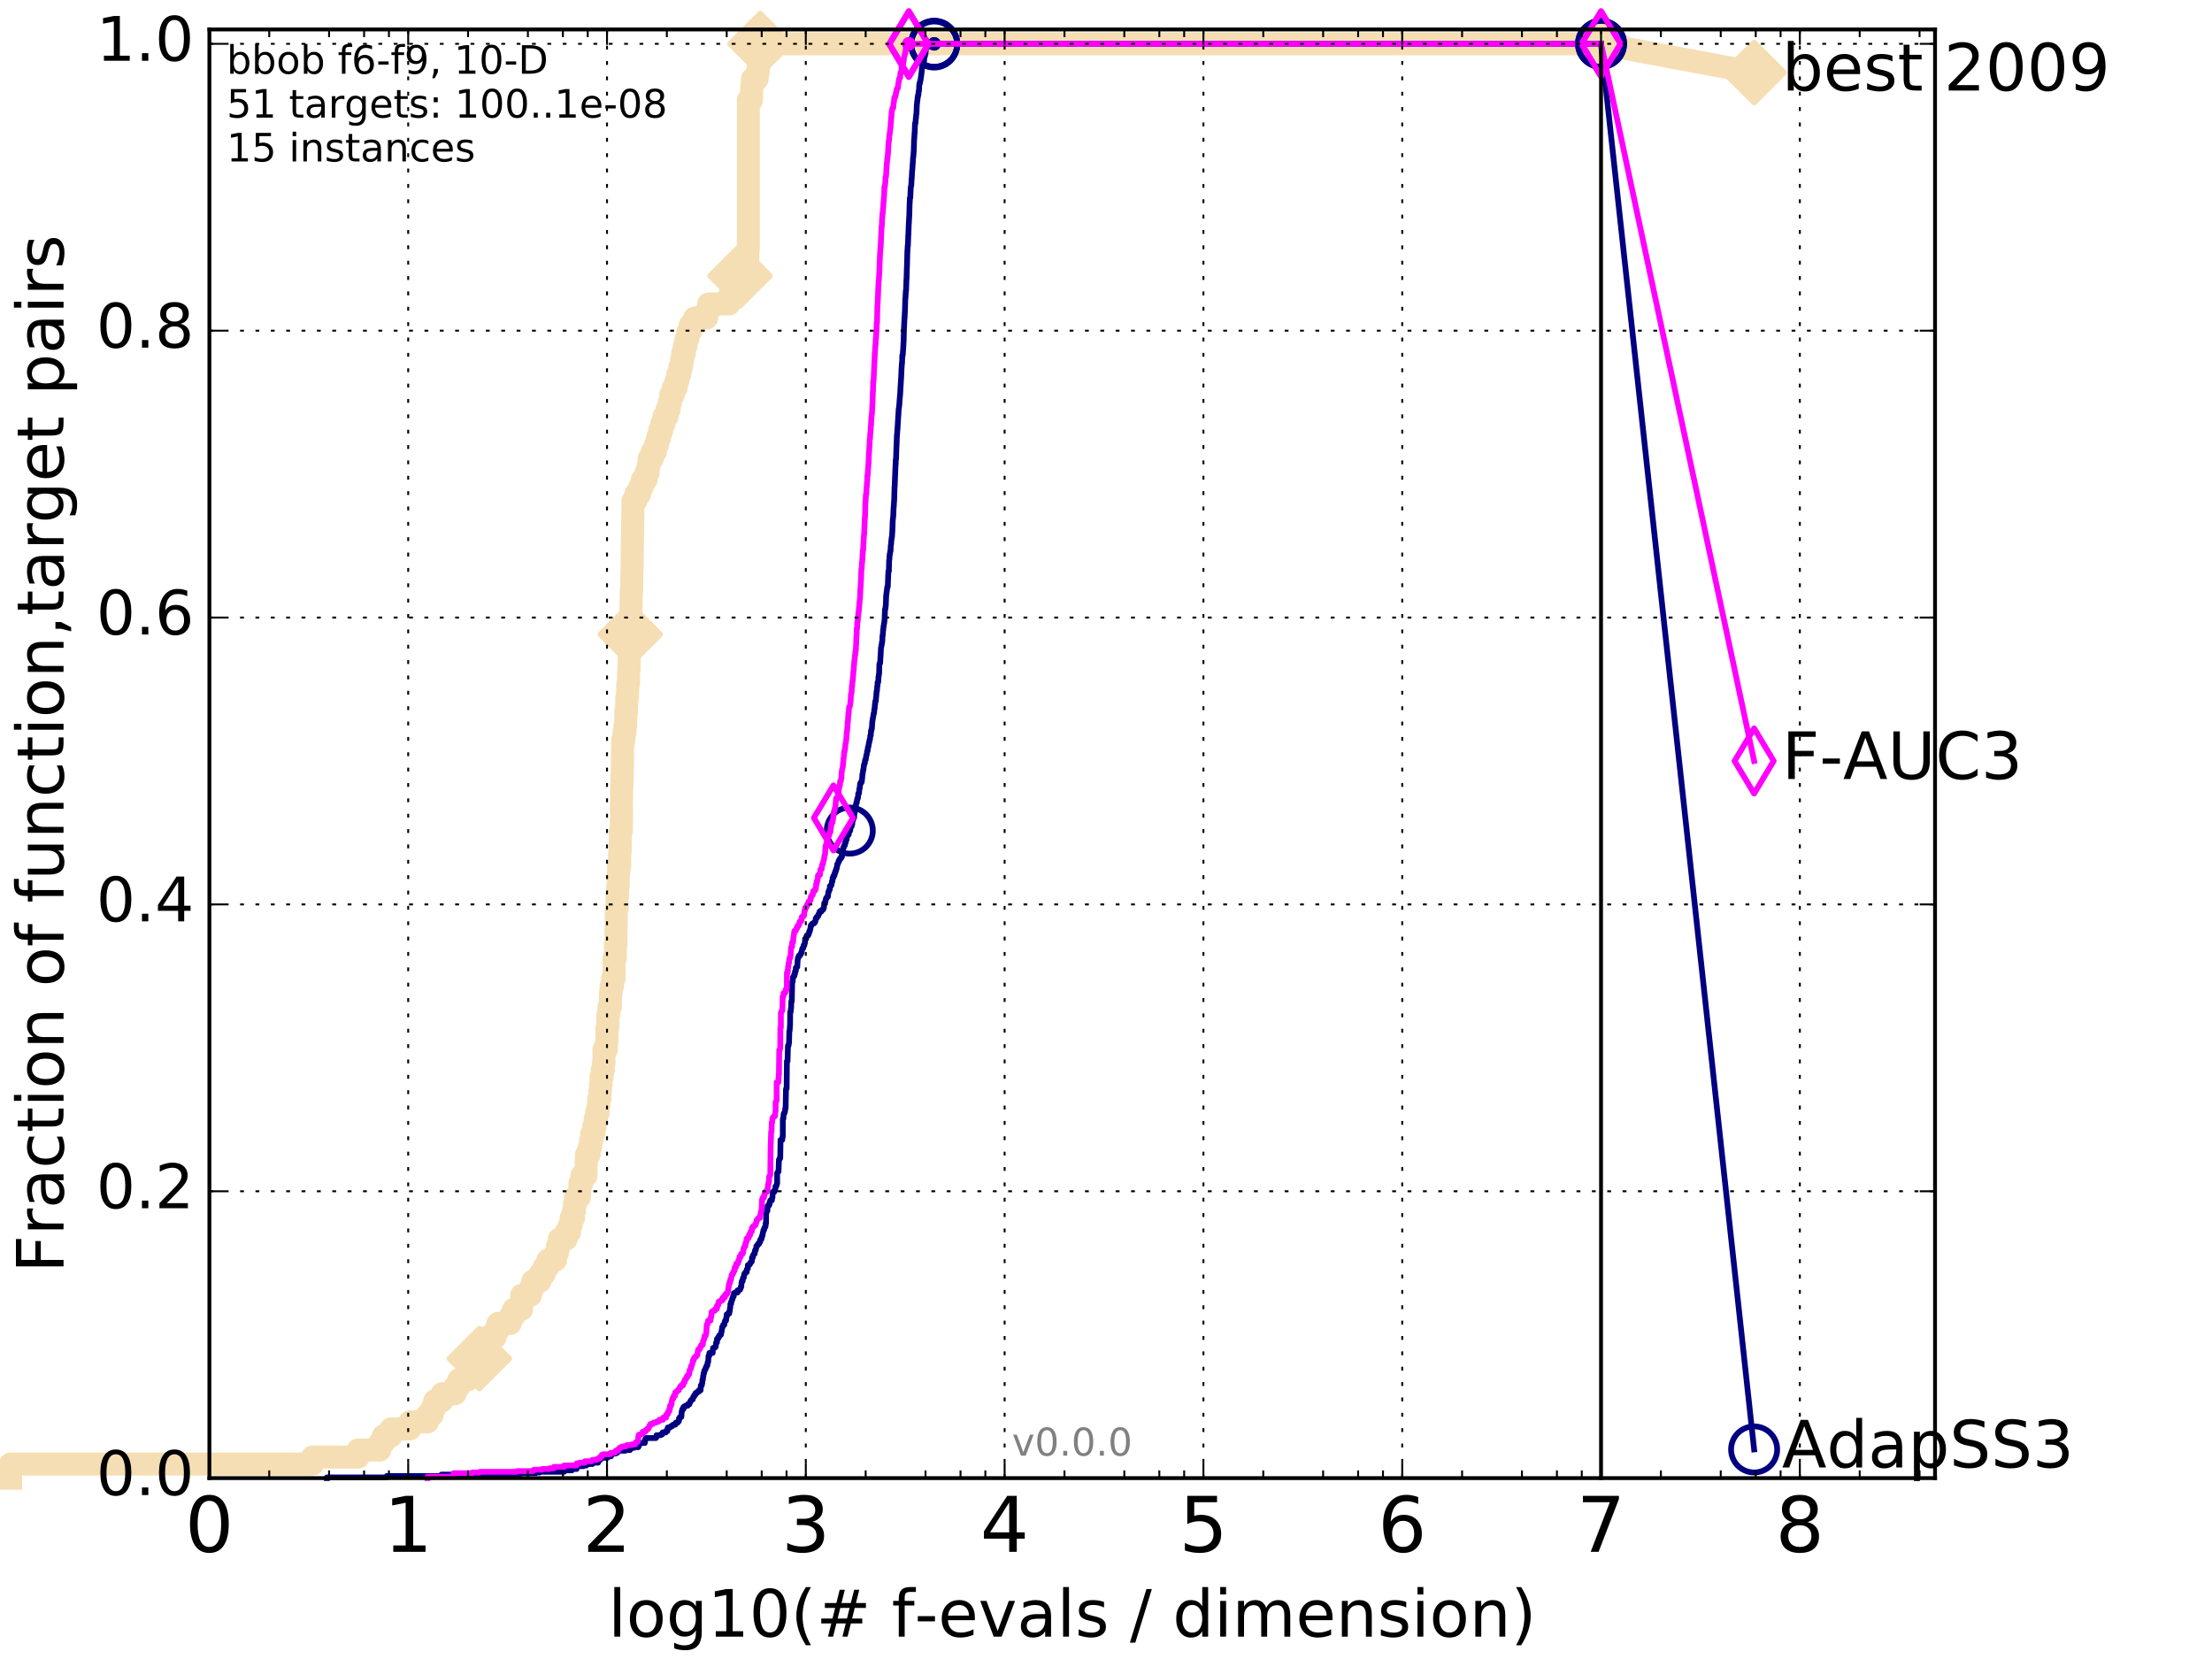 <?xml version="1.0" encoding="utf-8" standalone="no"?>
<!DOCTYPE svg PUBLIC "-//W3C//DTD SVG 1.1//EN"
  "http://www.w3.org/Graphics/SVG/1.1/DTD/svg11.dtd">
<!-- Created with matplotlib (http://matplotlib.org/) -->
<svg height="432pt" version="1.1" viewBox="0 0 576 432" width="576pt" xmlns="http://www.w3.org/2000/svg" xmlns:xlink="http://www.w3.org/1999/xlink">
 <defs>
  <style type="text/css">
*{stroke-linecap:butt;stroke-linejoin:round;stroke-miterlimit:100000;}
  </style>
 </defs>
 <g id="figure_1">
  <g id="patch_1">
   <path d="M 0 432 
L 576 432 
L 576 0 
L 0 0 
z
" style="fill:#ffffff;"/>
  </g>
  <g id="axes_1">
   <g id="patch_2">
    <path d="M 54.525 384.9 
L 503.88 384.9 
L 503.88 7.678 
L 54.525 7.678 
z
" style="fill:#ffffff;"/>
   </g>
   <g id="line2d_1">
    <path d="M 2.756 384.9 
L 2.756 381.238 
L 81.368 381.238 
L 81.368 379.408 
L 93.258 379.408 
L 93.258 377.577 
L 98.908 377.577 
L 98.908 375.746 
L 99.826 375.746 
L 99.826 373.915 
L 101.832 373.915 
L 101.832 372.084 
L 106.739 372.084 
L 106.739 370.253 
L 111.311 370.253 
L 111.311 368.423 
L 112.536 368.423 
L 112.536 366.592 
L 113.207 366.592 
L 113.207 364.761 
L 115.108 364.761 
L 115.108 362.93 
L 118.487 362.93 
L 118.487 361.099 
L 119.509 361.099 
L 119.509 359.269 
L 121.878 359.269 
L 121.878 357.438 
L 122.213 357.438 
L 122.213 355.607 
L 124.824 355.607 
L 124.824 353.776 
L 125.02 353.776 
L 125.02 351.945 
L 126.805 351.945 
L 126.805 348.284 
L 128.874 348.284 
L 128.874 346.453 
L 129.683 346.453 
L 129.683 344.622 
L 132.863 344.622 
L 132.863 342.791 
L 133.742 342.791 
L 133.742 340.96 
L 135.83 340.96 
L 135.83 337.299 
L 138.127 337.299 
L 138.127 335.468 
L 138.719 335.468 
L 138.719 333.637 
L 140.604 333.637 
L 140.604 331.806 
L 141.701 331.806 
L 141.701 329.975 
L 142.658 329.975 
L 142.658 328.145 
L 144.622 328.145 
L 144.622 326.314 
L 145.147 326.314 
L 145.147 324.483 
L 145.66 324.483 
L 145.66 322.652 
L 147.424 322.652 
L 147.424 320.821 
L 148.308 320.821 
L 148.308 318.991 
L 148.721 318.991 
L 148.721 317.16 
L 149.326 317.16 
L 149.326 315.329 
L 149.59 315.329 
L 149.59 313.498 
L 149.883 313.498 
L 149.883 311.667 
L 150.895 311.667 
L 150.895 309.836 
L 151.018 309.836 
L 151.018 308.006 
L 151.505 308.006 
L 151.505 306.175 
L 152.592 306.175 
L 152.621 302.513 
L 152.706 302.513 
L 152.706 300.682 
L 153.408 300.682 
L 153.408 298.852 
L 153.765 298.852 
L 153.765 297.021 
L 154.116 297.021 
L 154.116 295.19 
L 154.594 295.19 
L 154.594 293.359 
L 154.984 293.359 
L 154.984 291.528 
L 155.342 291.528 
L 155.342 289.697 
L 155.794 289.697 
L 155.794 287.867 
L 155.918 287.867 
L 155.918 286.036 
L 156.213 286.036 
L 156.213 284.205 
L 156.359 284.205 
L 156.359 282.374 
L 156.504 282.374 
L 156.504 280.543 
L 156.815 280.543 
L 156.815 278.713 
L 157.098 278.713 
L 157.098 276.882 
L 157.262 276.882 
L 157.285 273.22 
L 157.905 273.22 
L 157.905 271.389 
L 158.018 271.389 
L 158.041 267.728 
L 158.242 267.728 
L 158.309 264.066 
L 158.574 264.066 
L 158.574 262.235 
L 158.923 262.235 
L 158.988 258.574 
L 159.139 258.574 
L 159.139 256.743 
L 159.479 256.743 
L 159.479 254.912 
L 159.876 254.912 
L 159.897 249.419 
L 160.267 249.419 
L 160.267 245.758 
L 160.389 245.758 
L 160.49 236.604 
L 160.671 236.604 
L 160.711 232.942 
L 160.811 232.942 
L 160.811 231.111 
L 160.969 231.111 
L 161.009 227.45 
L 161.088 227.45 
L 161.088 225.619 
L 161.361 225.619 
L 161.361 221.957 
L 161.477 221.957 
L 161.554 216.465 
L 161.803 216.465 
L 161.879 205.48 
L 161.917 205.48 
L 161.993 201.818 
L 162.049 201.818 
L 162.106 194.495 
L 162.162 194.495 
L 162.162 192.664 
L 162.478 192.664 
L 162.478 190.833 
L 162.754 190.833 
L 162.754 189.002 
L 162.936 189.002 
L 162.954 185.341 
L 163.116 185.341 
L 163.223 181.679 
L 163.384 181.679 
L 163.49 178.018 
L 163.648 178.018 
L 163.718 174.356 
L 163.806 174.356 
L 163.875 168.863 
L 163.979 168.863 
L 163.979 167.033 
L 164.117 167.033 
L 164.22 159.709 
L 164.288 159.709 
L 164.373 154.217 
L 164.458 154.217 
L 164.559 148.724 
L 164.593 148.724 
L 164.693 139.57 
L 164.727 139.57 
L 164.827 130.416 
L 165.596 130.416 
L 165.596 128.585 
L 166.602 128.585 
L 166.602 126.755 
L 167.254 126.755 
L 167.254 124.924 
L 168.233 124.924 
L 168.233 123.093 
L 168.784 123.093 
L 168.784 121.262 
L 169.02 121.262 
L 169.02 119.431 
L 169.86 119.431 
L 169.86 117.601 
L 170.671 117.601 
L 170.671 115.77 
L 171.228 115.77 
L 171.228 113.939 
L 171.785 113.939 
L 171.785 112.108 
L 172.328 112.108 
L 172.328 110.277 
L 172.916 110.277 
L 172.916 108.446 
L 173.692 108.446 
L 173.692 106.616 
L 174.257 106.616 
L 174.257 104.785 
L 174.604 104.785 
L 174.604 102.954 
L 175.283 102.954 
L 175.283 101.123 
L 176.024 101.123 
L 176.024 99.292 
L 176.494 99.292 
L 176.494 97.462 
L 177.032 97.462 
L 177.032 95.631 
L 177.463 95.631 
L 177.463 93.8 
L 177.784 93.8 
L 177.784 91.969 
L 178.201 91.969 
L 178.201 90.138 
L 178.628 90.138 
L 178.628 88.307 
L 179.1 88.307 
L 179.1 86.477 
L 179.744 86.477 
L 179.744 84.646 
L 180.872 84.646 
L 180.872 82.815 
L 183.995 82.815 
L 183.995 80.984 
L 184.535 80.984 
L 184.535 79.153 
L 189.825 79.153 
L 189.825 77.323 
L 190.301 77.323 
L 190.301 75.492 
L 191.343 75.492 
L 191.343 73.661 
L 192.275 73.661 
L 192.275 71.83 
L 192.708 71.83 
L 192.708 69.999 
L 193.321 69.999 
L 193.321 68.168 
L 194.689 68.168 
L 194.799 64.507 
L 194.873 64.507 
L 194.873 26.06 
L 195.677 26.06 
L 195.74 22.398 
L 195.932 22.398 
L 195.932 20.567 
L 197.162 20.567 
L 197.162 18.736 
L 197.464 18.736 
L 197.464 16.906 
L 197.631 16.906 
L 197.739 13.244 
L 197.943 13.244 
L 197.943 11.413 
L 416.908 11.413 
L 416.908 11.413 
" style="fill:none;stroke:#f5deb3;stroke-linecap:square;stroke-width:6.0;"/>
   </g>
   <g id="line2d_2">
    <defs>
     <path d="M -0 7.778 
L 7.778 0 
L 0 -7.778 
L -7.778 -0 
z
" id="mc8da37dcb1" style="stroke:#f5deb3;stroke-linejoin:miter;stroke-width:1.5;"/>
    </defs>
    <g>
     <use style="fill:#f5deb3;stroke:#f5deb3;stroke-linejoin:miter;stroke-width:1.5;" x="124.824" xlink:href="#mc8da37dcb1" y="353.776"/>
     <use style="fill:#f5deb3;stroke:#f5deb3;stroke-linejoin:miter;stroke-width:1.5;" x="164.117" xlink:href="#mc8da37dcb1" y="165.202"/>
     <use style="fill:#f5deb3;stroke:#f5deb3;stroke-linejoin:miter;stroke-width:1.5;" x="192.708" xlink:href="#mc8da37dcb1" y="71.83"/>
     <use style="fill:#f5deb3;stroke:#f5deb3;stroke-linejoin:miter;stroke-width:1.5;" x="197.943" xlink:href="#mc8da37dcb1" y="11.413"/>
     <use style="fill:#f5deb3;stroke:#f5deb3;stroke-linejoin:miter;stroke-width:1.5;" x="197.943" xlink:href="#mc8da37dcb1" y="11.413"/>
     <use style="fill:#f5deb3;stroke:#f5deb3;stroke-linejoin:miter;stroke-width:1.5;" x="416.908" xlink:href="#mc8da37dcb1" y="11.413"/>
    </g>
   </g>
   <g id="line2d_3">
    <path d="M -15527.947 758.387 
" style="fill:none;stroke:#f5deb3;stroke-linecap:square;stroke-width:6.0;"/>
    <g>
     <use style="fill:#f5deb3;stroke:#f5deb3;stroke-linejoin:miter;stroke-width:1.5;" x="-15527.947" xlink:href="#mc8da37dcb1" y="758.387"/>
    </g>
   </g>
   <g id="line2d_4">
    <path d="M 416.908 11.413 
L 456.77 18.883 
" style="fill:none;stroke:#f5deb3;stroke-linecap:square;stroke-width:6.0;"/>
    <g>
     <use style="fill:#f5deb3;stroke:#f5deb3;stroke-linejoin:miter;stroke-width:1.5;" x="416.908" xlink:href="#mc8da37dcb1" y="11.413"/>
     <use style="fill:#f5deb3;stroke:#f5deb3;stroke-linejoin:miter;stroke-width:1.5;" x="456.77" xlink:href="#mc8da37dcb1" y="18.883"/>
    </g>
   </g>
   <g id="line2d_5">
    <defs>
     <path d="M 0 1.5 
C 0.398 1.5 0.779 1.342 1.061 1.061 
C 1.342 0.779 1.5 0.398 1.5 0 
C 1.5 -0.398 1.342 -0.779 1.061 -1.061 
C 0.779 -1.342 0.398 -1.5 0 -1.5 
C -0.398 -1.5 -0.779 -1.342 -1.061 -1.061 
C -1.342 -0.779 -1.5 -0.398 -1.5 0 
C -1.5 0.398 -1.342 0.779 -1.061 1.061 
C -0.779 1.342 -0.398 1.5 0 1.5 
z
" id="md66f50e26d" style="stroke:#f5deb3;stroke-width:0.5;"/>
    </defs>
    <g>
     <use style="fill:#f5deb3;stroke:#f5deb3;stroke-width:0.5;" x="197.943" xlink:href="#md66f50e26d" y="11.413"/>
     <use style="fill:#f5deb3;stroke:#f5deb3;stroke-width:0.5;" x="197.943" xlink:href="#md66f50e26d" y="11.413"/>
    </g>
   </g>
   <g id="line2d_6">
    <defs>
     <path d="M 0 1.5 
C 0.398 1.5 0.779 1.342 1.061 1.061 
C 1.342 0.779 1.5 0.398 1.5 0 
C 1.5 -0.398 1.342 -0.779 1.061 -1.061 
C 0.779 -1.342 0.398 -1.5 0 -1.5 
C -0.398 -1.5 -0.779 -1.342 -1.061 -1.061 
C -1.342 -0.779 -1.5 -0.398 -1.5 0 
C -1.5 0.398 -1.342 0.779 -1.061 1.061 
C -0.779 1.342 -0.398 1.5 0 1.5 
z
" id="m8b5b456ccc" style="stroke:#000080;stroke-width:0.5;"/>
    </defs>
    <g>
     <use style="fill:#000080;stroke:#000080;stroke-width:0.5;" x="243.264" xlink:href="#m8b5b456ccc" y="11.413"/>
     <use style="fill:#000080;stroke:#000080;stroke-width:0.5;" x="243.264" xlink:href="#m8b5b456ccc" y="11.413"/>
    </g>
   </g>
   <g id="line2d_7">
    <path d="M 85.124 384.9 
L 85.124 384.717 
L 100.708 384.717 
L 100.708 384.351 
L 114.956 384.351 
L 114.956 383.985 
L 133.874 383.985 
L 133.874 383.802 
L 135.526 383.802 
L 135.526 383.618 
L 139.502 383.618 
L 139.502 383.435 
L 140.506 383.435 
L 140.506 383.252 
L 146.876 383.252 
L 146.876 383.069 
L 147.023 383.069 
L 147.023 382.886 
L 148.891 382.886 
L 148.958 382.52 
L 150.14 382.52 
L 150.14 381.971 
L 150.363 381.971 
L 150.363 381.788 
L 151.922 381.788 
L 151.922 381.605 
L 152.706 381.605 
L 152.706 381.238 
L 154.25 381.238 
L 154.25 380.872 
L 155.744 380.872 
L 155.744 380.323 
L 155.967 380.323 
L 155.967 380.14 
L 156.335 380.14 
L 156.335 379.591 
L 158.175 379.591 
L 158.175 379.224 
L 159.096 379.224 
L 159.139 378.675 
L 159.542 378.675 
L 159.542 378.492 
L 160.287 378.492 
L 160.287 378.309 
L 160.731 378.309 
L 160.731 377.76 
L 162.863 377.76 
L 162.863 377.577 
L 164.065 377.577 
L 164.151 377.027 
L 165.009 377.027 
L 165.009 376.844 
L 166.199 376.844 
L 166.199 376.478 
L 166.401 376.478 
L 166.51 375.746 
L 167.902 375.746 
L 167.96 374.83 
L 168.205 374.83 
L 168.205 374.464 
L 170.798 374.464 
L 170.798 374.281 
L 170.913 374.281 
L 170.951 373.732 
L 172.003 373.732 
L 172.003 373.549 
L 172.387 373.549 
L 172.387 373.366 
L 172.553 373.366 
L 172.553 373 
L 173.387 373 
L 173.387 372.634 
L 173.793 372.634 
L 173.893 371.718 
L 174.496 371.718 
L 174.496 371.535 
L 174.723 371.535 
L 174.723 371.352 
L 175.063 371.352 
L 175.063 371.169 
L 175.252 371.169 
L 175.252 370.986 
L 175.851 370.986 
L 175.882 370.62 
L 175.983 370.62 
L 175.983 370.437 
L 176.484 370.437 
L 176.484 370.253 
L 176.623 370.253 
L 176.623 370.07 
L 176.78 370.07 
L 176.799 369.338 
L 177.061 369.338 
L 177.061 368.972 
L 177.416 368.972 
L 177.52 367.507 
L 177.586 367.507 
L 177.662 366.958 
L 177.951 366.958 
L 177.951 366.409 
L 178.182 366.409 
L 178.182 366.226 
L 178.483 366.226 
L 178.483 366.043 
L 179.092 366.043 
L 179.092 365.676 
L 179.52 365.676 
L 179.589 365.31 
L 179.632 365.31 
L 179.632 365.127 
L 179.752 365.127 
L 179.829 364.761 
L 179.949 364.761 
L 179.949 364.578 
L 180.143 364.578 
L 180.143 364.395 
L 180.403 364.395 
L 180.511 363.846 
L 180.552 363.846 
L 180.552 363.663 
L 180.75 363.663 
L 180.782 363.296 
L 181.01 363.296 
L 181.115 362.747 
L 181.475 362.747 
L 181.475 362.564 
L 181.618 362.564 
L 181.618 362.381 
L 181.985 362.381 
L 181.985 362.015 
L 182.446 362.015 
L 182.492 360.733 
L 182.748 360.733 
L 182.786 360.184 
L 182.868 360.184 
L 182.913 359.269 
L 183.031 359.269 
L 183.09 358.353 
L 183.157 358.353 
L 183.201 357.621 
L 183.333 357.621 
L 183.399 356.888 
L 183.566 356.888 
L 183.638 356.522 
L 183.717 356.522 
L 183.753 356.156 
L 183.903 356.156 
L 183.988 355.607 
L 184.179 355.607 
L 184.284 354.692 
L 184.403 354.692 
L 184.507 353.044 
L 184.714 353.044 
L 184.721 352.311 
L 185.557 352.311 
L 185.63 351.396 
L 185.67 351.396 
L 185.67 351.03 
L 186.003 351.03 
L 186.003 350.847 
L 186.267 350.847 
L 186.267 350.664 
L 186.383 350.664 
L 186.478 349.565 
L 186.699 349.565 
L 186.699 348.65 
L 186.956 348.65 
L 186.956 348.284 
L 187.179 348.284 
L 187.271 347.734 
L 187.545 347.734 
L 187.545 347.551 
L 187.738 347.551 
L 187.834 346.819 
L 187.894 346.819 
L 187.983 346.087 
L 188.019 346.087 
L 188.048 345.537 
L 188.19 345.537 
L 188.284 345.171 
L 188.313 345.171 
L 188.313 344.988 
L 188.61 344.988 
L 188.696 344.256 
L 188.725 344.256 
L 188.811 343.89 
L 189.062 343.89 
L 189.135 342.974 
L 189.231 342.974 
L 189.248 342.242 
L 189.544 342.242 
L 189.544 342.059 
L 189.885 342.059 
L 189.896 341.51 
L 190.01 341.51 
L 190.086 340.594 
L 190.145 340.594 
L 190.21 339.496 
L 190.387 339.496 
L 190.387 338.946 
L 190.499 338.946 
L 190.589 338.58 
L 190.642 338.58 
L 190.642 338.214 
L 190.757 338.214 
L 190.805 337.848 
L 190.894 337.848 
L 190.894 337.482 
L 191.076 337.482 
L 191.091 336.749 
L 191.379 336.749 
L 191.379 336.566 
L 192.043 336.566 
L 192.043 336.017 
L 192.447 336.017 
L 192.447 335.834 
L 192.713 335.834 
L 192.823 335.468 
L 192.876 335.468 
L 192.89 335.102 
L 193.028 335.102 
L 193.085 334.003 
L 193.161 334.003 
L 193.161 333.637 
L 193.377 333.637 
L 193.433 332.905 
L 193.512 332.905 
L 193.512 332.722 
L 193.674 332.722 
L 193.762 331.989 
L 193.835 331.989 
L 193.853 331.623 
L 194.017 331.623 
L 194.017 331.44 
L 194.14 331.44 
L 194.14 331.257 
L 194.445 331.257 
L 194.476 330.525 
L 194.6 330.525 
L 194.6 330.342 
L 194.733 330.342 
L 194.742 329.426 
L 195.091 329.426 
L 195.091 329.243 
L 195.272 329.243 
L 195.324 328.877 
L 195.469 328.877 
L 195.469 328.694 
L 195.609 328.694 
L 195.609 328.511 
L 195.765 328.511 
L 195.828 327.412 
L 196.066 327.412 
L 196.086 326.863 
L 196.186 326.863 
L 196.186 326.68 
L 196.313 326.68 
L 196.313 326.497 
L 196.517 326.497 
L 196.606 325.581 
L 196.784 325.581 
L 196.868 325.032 
L 196.92 325.032 
L 196.952 324.483 
L 197.143 324.483 
L 197.143 324.3 
L 197.273 324.3 
L 197.343 323.934 
L 197.639 323.934 
L 197.701 323.568 
L 197.766 323.568 
L 197.766 323.385 
L 197.958 323.385 
L 197.958 322.835 
L 198.087 322.835 
L 198.087 322.652 
L 198.291 322.652 
L 198.325 322.103 
L 198.444 322.103 
L 198.444 321.737 
L 198.556 321.737 
L 198.641 321.004 
L 198.7 321.004 
L 198.763 320.455 
L 198.822 320.455 
L 198.822 320.272 
L 198.968 320.272 
L 199.037 319.723 
L 199.178 319.723 
L 199.272 319.357 
L 199.348 319.357 
L 199.348 318.624 
L 199.469 318.624 
L 199.512 315.695 
L 199.615 315.695 
L 199.615 315.329 
L 199.819 315.329 
L 199.875 314.047 
L 200.161 314.047 
L 200.161 313.681 
L 200.384 313.681 
L 200.432 312.949 
L 200.5 312.949 
L 200.585 312.583 
L 200.992 312.583 
L 201.065 311.85 
L 201.141 311.85 
L 201.211 310.386 
L 201.623 310.386 
L 201.623 310.02 
L 201.855 310.02 
L 201.944 308.921 
L 202.135 308.921 
L 202.233 308.555 
L 202.249 308.555 
L 202.296 308.189 
L 202.368 308.189 
L 202.368 305.442 
L 202.484 305.442 
L 202.58 305.076 
L 202.722 305.076 
L 202.833 301.964 
L 202.971 301.964 
L 203.017 301.598 
L 203.174 301.598 
L 203.247 296.838 
L 203.697 296.838 
L 203.783 295.922 
L 203.839 295.922 
L 203.847 291.345 
L 203.979 291.345 
L 204.052 290.064 
L 204.133 290.064 
L 204.133 289.881 
L 204.266 289.881 
L 204.321 289.514 
L 204.401 289.514 
L 204.478 288.599 
L 204.572 288.599 
L 204.666 283.656 
L 204.717 283.656 
L 204.717 283.473 
L 204.838 283.473 
L 204.91 276.332 
L 205.072 276.332 
L 205.178 272.305 
L 205.326 272.305 
L 205.433 271.572 
L 205.461 271.572 
L 205.54 268.46 
L 205.616 268.46 
L 205.71 266.995 
L 205.735 266.995 
L 205.759 263.517 
L 205.883 263.517 
L 205.952 262.601 
L 206.003 262.601 
L 206.051 260.771 
L 206.175 260.771 
L 206.284 255.644 
L 206.41 255.644 
L 206.514 254.363 
L 206.654 254.363 
L 206.654 254.18 
L 206.838 254.18 
L 206.838 253.63 
L 207.004 253.63 
L 207.032 252.898 
L 207.22 252.898 
L 207.235 251.983 
L 207.468 251.983 
L 207.468 251.8 
L 207.605 251.8 
L 207.702 249.969 
L 207.722 249.969 
L 207.776 249.419 
L 207.911 249.419 
L 207.999 248.87 
L 208.285 248.87 
L 208.393 248.504 
L 208.536 248.504 
L 208.567 248.138 
L 208.698 248.138 
L 208.769 247.589 
L 208.823 247.589 
L 208.895 247.039 
L 209.001 247.039 
L 209.001 246.856 
L 209.184 246.856 
L 209.27 246.124 
L 209.46 246.124 
L 209.554 245.575 
L 209.597 245.575 
L 209.642 244.476 
L 209.944 244.476 
L 209.946 243.927 
L 210.107 243.927 
L 210.107 243.561 
L 210.466 243.561 
L 210.508 243.195 
L 210.634 243.195 
L 210.744 242.462 
L 210.882 242.462 
L 210.967 241.913 
L 211.027 241.913 
L 211.121 240.998 
L 211.305 240.998 
L 211.376 240.632 
L 211.598 240.632 
L 211.598 240.448 
L 211.995 240.448 
L 211.995 240.265 
L 212.118 240.265 
L 212.118 240.082 
L 212.279 240.082 
L 212.382 239.533 
L 212.404 239.533 
L 212.404 239.167 
L 212.632 239.167 
L 212.637 238.801 
L 212.804 238.801 
L 212.804 238.618 
L 213.029 238.618 
L 213.138 238.068 
L 213.241 238.068 
L 213.241 237.885 
L 213.377 237.885 
L 213.431 237.336 
L 213.901 237.336 
L 213.911 236.97 
L 214.225 236.97 
L 214.225 236.787 
L 214.386 236.787 
L 214.455 236.421 
L 214.53 236.421 
L 214.641 235.139 
L 214.782 235.139 
L 214.876 234.773 
L 214.96 234.773 
L 215.053 234.041 
L 215.119 234.041 
L 215.119 233.857 
L 215.287 233.857 
L 215.384 233.491 
L 215.597 233.491 
L 215.701 232.21 
L 215.833 232.21 
L 215.915 231.844 
L 215.946 231.844 
L 215.946 231.661 
L 216.076 231.661 
L 216.093 230.745 
L 216.36 230.745 
L 216.417 230.379 
L 216.539 230.379 
L 216.641 229.464 
L 216.775 229.464 
L 216.818 228.548 
L 217.026 228.548 
L 217.06 227.999 
L 217.291 227.999 
L 217.368 227.267 
L 217.528 227.267 
L 217.563 226.717 
L 217.706 226.717 
L 217.765 226.168 
L 217.88 226.168 
L 217.936 225.619 
L 217.993 225.619 
L 217.993 225.07 
L 218.118 225.07 
L 218.118 224.886 
L 218.234 224.886 
L 218.297 224.52 
L 218.371 224.52 
L 218.371 224.154 
L 218.564 224.154 
L 218.674 223.605 
L 218.918 223.605 
L 218.918 223.422 
L 219.062 223.422 
L 219.062 223.056 
L 219.255 223.056 
L 219.306 222.323 
L 219.396 222.323 
L 219.431 221.225 
L 219.528 221.225 
L 219.582 220.676 
L 219.726 220.676 
L 219.777 220.309 
L 219.843 220.309 
L 219.843 220.126 
L 220.008 220.126 
L 220.068 219.394 
L 220.224 219.394 
L 220.224 218.662 
L 220.462 218.662 
L 220.573 217.746 
L 220.587 217.746 
L 220.685 217.38 
L 220.984 217.38 
L 221.053 216.648 
L 221.189 216.648 
L 221.281 216.282 
L 221.398 216.282 
L 221.445 215.549 
L 221.532 215.549 
L 221.62 215.183 
L 221.761 215.183 
L 221.807 214.634 
L 221.929 214.634 
L 221.956 213.718 
L 222.097 213.718 
L 222.161 212.986 
L 222.389 212.986 
L 222.466 211.888 
L 222.519 211.888 
L 222.585 211.155 
L 222.678 211.155 
L 222.687 210.423 
L 222.8 210.423 
L 222.879 209.508 
L 222.941 209.508 
L 222.986 208.958 
L 223.113 208.958 
L 223.176 208.226 
L 223.242 208.226 
L 223.264 207.86 
L 223.4 207.86 
L 223.505 206.578 
L 223.681 206.578 
L 223.787 205.297 
L 223.871 205.297 
L 223.967 204.015 
L 224.173 204.015 
L 224.181 203.649 
L 224.38 203.649 
L 224.487 202.734 
L 224.506 202.734 
L 224.566 201.635 
L 224.622 201.635 
L 224.701 200.903 
L 224.735 200.903 
L 224.79 200.354 
L 224.849 200.354 
L 224.945 199.438 
L 224.966 199.438 
L 224.987 199.072 
L 225.08 199.072 
L 225.142 198.706 
L 225.198 198.706 
L 225.254 197.973 
L 225.325 197.973 
L 225.325 197.79 
L 225.442 197.79 
L 225.546 196.875 
L 225.582 196.875 
L 225.638 196.509 
L 225.694 196.509 
L 225.801 195.593 
L 225.916 195.593 
L 225.994 194.678 
L 226.076 194.678 
L 226.135 194.129 
L 226.197 194.129 
L 226.264 193.396 
L 226.337 193.396 
L 226.42 192.664 
L 226.524 192.664 
L 226.628 191.566 
L 226.741 191.566 
L 226.806 190.284 
L 226.914 190.284 
L 226.954 189.735 
L 227.037 189.735 
L 227.138 187.904 
L 227.171 187.904 
L 227.26 187.172 
L 227.289 187.172 
L 227.396 186.439 
L 227.422 186.439 
L 227.518 185.707 
L 227.603 185.707 
L 227.68 184.608 
L 227.741 184.608 
L 227.844 183.327 
L 227.887 183.327 
L 227.929 182.595 
L 228.045 182.595 
L 228.144 181.496 
L 228.159 181.496 
L 228.26 180.031 
L 228.341 180.031 
L 228.43 178.75 
L 228.479 178.75 
L 228.532 177.651 
L 228.682 177.651 
L 228.76 176.187 
L 228.8 176.187 
L 228.875 175.454 
L 228.925 175.454 
L 228.989 172.891 
L 229.046 172.891 
L 229.046 172.708 
L 229.182 172.708 
L 229.28 170.877 
L 229.302 170.877 
L 229.405 168.68 
L 229.441 168.68 
L 229.542 167.948 
L 229.598 167.948 
L 229.645 167.216 
L 229.727 167.216 
L 229.8 165.568 
L 229.859 165.568 
L 229.956 164.103 
L 229.982 164.103 
L 230.089 163.005 
L 230.119 163.005 
L 230.212 162.273 
L 230.238 162.273 
L 230.345 161.357 
L 230.349 161.357 
L 230.459 158.611 
L 230.544 158.611 
L 230.641 157.695 
L 230.658 157.695 
L 230.762 154.949 
L 230.792 154.949 
L 230.887 154.034 
L 230.918 154.034 
L 230.995 153.118 
L 231.068 153.118 
L 231.068 152.752 
L 231.179 152.752 
L 231.286 149.823 
L 231.293 149.823 
L 231.347 148.724 
L 231.458 148.724 
L 231.531 145.795 
L 231.576 145.795 
L 231.667 144.33 
L 231.739 144.33 
L 231.8 143.598 
L 231.883 143.598 
L 231.968 141.95 
L 232.005 141.95 
L 232.108 140.669 
L 232.128 140.669 
L 232.199 139.937 
L 232.249 139.937 
L 232.356 138.472 
L 232.361 138.472 
L 232.463 135.543 
L 232.477 135.543 
L 232.583 134.444 
L 232.598 134.444 
L 232.694 132.064 
L 232.721 132.064 
L 232.821 130.416 
L 232.842 130.416 
L 232.942 126.755 
L 232.969 126.755 
L 233.076 123.825 
L 233.089 123.825 
L 233.179 121.262 
L 233.206 121.262 
L 233.264 119.614 
L 233.33 119.614 
L 233.434 116.136 
L 233.458 116.136 
L 233.559 113.207 
L 233.589 113.207 
L 233.689 111.742 
L 233.702 111.742 
L 233.808 109.911 
L 233.815 109.911 
L 233.906 108.263 
L 233.926 108.263 
L 234.022 106.433 
L 234.053 106.433 
L 234.159 105.517 
L 234.17 105.517 
L 234.272 103.869 
L 234.288 103.869 
L 234.397 102.588 
L 234.406 102.588 
L 234.516 100.391 
L 234.53 100.391 
L 234.632 98.56 
L 234.648 98.56 
L 234.755 95.997 
L 234.76 95.997 
L 234.86 94.532 
L 234.896 94.532 
L 234.952 92.518 
L 235.068 92.518 
L 235.178 90.871 
L 235.184 90.871 
L 235.284 89.04 
L 235.298 89.04 
L 235.401 85.195 
L 235.416 85.195 
L 235.51 82.998 
L 235.533 82.998 
L 235.641 80.984 
L 235.644 80.984 
L 235.737 77.689 
L 235.776 77.689 
L 235.881 75.675 
L 235.942 75.675 
L 236.032 72.745 
L 236.06 72.745 
L 236.157 69.45 
L 236.173 69.45 
L 236.276 65.422 
L 236.29 65.422 
L 236.373 63.958 
L 236.417 63.958 
L 236.513 61.211 
L 236.537 61.211 
L 236.64 58.282 
L 236.652 58.282 
L 236.76 56.268 
L 236.772 56.268 
L 236.869 52.79 
L 236.894 52.79 
L 236.934 51.508 
L 237.037 51.508 
L 237.142 48.945 
L 237.152 48.945 
L 237.225 48.396 
L 237.282 48.396 
L 237.392 46.382 
L 237.419 46.382 
L 237.521 44.368 
L 237.552 44.368 
L 237.653 42.72 
L 237.67 42.72 
L 237.776 40.889 
L 237.815 40.889 
L 237.916 39.608 
L 237.926 39.608 
L 238.036 36.312 
L 238.058 36.312 
L 238.153 34.664 
L 238.175 34.664 
L 238.277 32.101 
L 238.384 32.101 
L 238.475 30.82 
L 238.51 30.82 
L 238.59 29.721 
L 238.637 29.721 
L 238.747 27.158 
L 238.771 27.158 
L 238.851 26.243 
L 238.891 26.243 
L 238.947 25.327 
L 239.013 25.327 
L 239.04 24.778 
L 239.136 24.778 
L 239.237 23.68 
L 239.301 23.68 
L 239.377 22.032 
L 239.431 22.032 
L 239.431 21.666 
L 239.56 21.666 
L 239.637 20.933 
L 239.706 20.933 
L 239.807 20.018 
L 239.843 20.018 
L 239.933 19.103 
L 239.959 19.103 
L 240.065 17.638 
L 240.167 17.638 
L 240.275 16.356 
L 240.292 16.356 
L 240.397 15.99 
L 240.612 15.99 
L 240.706 14.709 
L 240.835 14.709 
L 240.934 13.976 
L 241.006 13.976 
L 241.114 12.512 
L 241.286 12.512 
L 241.379 12.145 
L 241.925 12.145 
L 242.016 11.779 
L 242.479 11.779 
L 242.479 11.596 
L 243.264 11.596 
L 243.264 11.413 
L 416.908 11.413 
L 416.908 11.413 
" style="fill:none;stroke:#000080;stroke-linecap:square;stroke-width:1.5;"/>
   </g>
   <g id="line2d_8">
    <defs>
     <path d="M 0 6 
C 1.591 6 3.117 5.368 4.243 4.243 
C 5.368 3.117 6 1.591 6 0 
C 6 -1.591 5.368 -3.117 4.243 -4.243 
C 3.117 -5.368 1.591 -6 0 -6 
C -1.591 -6 -3.117 -5.368 -4.243 -4.243 
C -5.368 -3.117 -6 -1.591 -6 0 
C -6 1.591 -5.368 3.117 -4.243 4.243 
C -3.117 5.368 -1.591 6 0 6 
z
" id="maf78ebc267" style="stroke:#000080;stroke-width:1.5;"/>
    </defs>
    <g>
     <use style="fill:none;stroke:#000080;stroke-width:1.5;" x="221.281" xlink:href="#maf78ebc267" y="216.282"/>
     <use style="fill:none;stroke:#000080;stroke-width:1.5;" x="243.264" xlink:href="#maf78ebc267" y="11.596"/>
     <use style="fill:none;stroke:#000080;stroke-width:1.5;" x="243.264" xlink:href="#maf78ebc267" y="11.413"/>
     <use style="fill:none;stroke:#000080;stroke-width:1.5;" x="243.264" xlink:href="#maf78ebc267" y="11.413"/>
     <use style="fill:none;stroke:#000080;stroke-width:1.5;" x="416.908" xlink:href="#maf78ebc267" y="11.413"/>
    </g>
   </g>
   <g id="line2d_9">
    <path d="M -15527.947 758.387 
" style="fill:none;stroke:#000080;stroke-linecap:square;stroke-width:1.5;"/>
    <g>
     <use style="fill:none;stroke:#000080;stroke-width:1.5;" x="-15527.947" xlink:href="#maf78ebc267" y="758.387"/>
    </g>
   </g>
   <g id="line2d_10">
    <defs>
     <path d="M 0 1.5 
C 0.398 1.5 0.779 1.342 1.061 1.061 
C 1.342 0.779 1.5 0.398 1.5 0 
C 1.5 -0.398 1.342 -0.779 1.061 -1.061 
C 0.779 -1.342 0.398 -1.5 0 -1.5 
C -0.398 -1.5 -0.779 -1.342 -1.061 -1.061 
C -1.342 -0.779 -1.5 -0.398 -1.5 0 
C -1.5 0.398 -1.342 0.779 -1.061 1.061 
C -0.779 1.342 -0.398 1.5 0 1.5 
z
" id="m8997a5342f" style="stroke:#ff00ff;stroke-width:0.5;"/>
    </defs>
    <g>
     <use style="fill:#ff00ff;stroke:#ff00ff;stroke-width:0.5;" x="236.659" xlink:href="#m8997a5342f" y="11.413"/>
     <use style="fill:#ff00ff;stroke:#ff00ff;stroke-width:0.5;" x="236.659" xlink:href="#m8997a5342f" y="11.413"/>
    </g>
   </g>
   <g id="line2d_11">
    <path d="M 111.311 384.9 
L 111.311 384.534 
L 118.091 384.534 
L 118.091 383.618 
L 122.975 383.618 
L 122.975 383.435 
L 124.922 383.435 
L 124.922 383.252 
L 134.652 383.252 
L 134.652 383.069 
L 138.772 383.069 
L 138.772 382.886 
L 139.036 382.886 
L 139.036 382.703 
L 141.136 382.703 
L 141.136 382.52 
L 143.1 382.52 
L 143.1 382.337 
L 144.251 382.337 
L 144.251 381.971 
L 146.876 381.971 
L 146.876 381.605 
L 150.14 381.605 
L 150.14 381.055 
L 150.895 381.055 
L 150.895 380.872 
L 152.303 380.872 
L 152.303 380.506 
L 154.089 380.506 
L 154.089 380.323 
L 154.25 380.323 
L 154.25 380.14 
L 155.316 380.14 
L 155.316 379.957 
L 155.794 379.957 
L 155.794 379.774 
L 156.213 379.774 
L 156.213 379.408 
L 156.6 379.408 
L 156.672 378.858 
L 157.098 378.858 
L 157.098 378.675 
L 158.966 378.675 
L 158.988 378.309 
L 160.001 378.309 
L 160.001 378.126 
L 160.308 378.126 
L 160.308 377.76 
L 160.95 377.76 
L 160.95 377.394 
L 161.205 377.394 
L 161.283 377.027 
L 161.67 377.027 
L 161.67 376.844 
L 161.974 376.844 
L 161.974 376.661 
L 162.936 376.661 
L 162.936 376.478 
L 163.277 376.478 
L 163.277 376.295 
L 164.492 376.295 
L 164.492 376.112 
L 165.451 376.112 
L 165.531 375.563 
L 165.868 375.563 
L 165.868 375.38 
L 166.12 375.38 
L 166.23 374.098 
L 166.261 374.098 
L 166.261 373.732 
L 166.417 373.732 
L 166.417 373.549 
L 166.968 373.549 
L 166.968 373.366 
L 167.358 373.366 
L 167.358 372.817 
L 168.046 372.817 
L 168.046 372.45 
L 168.376 372.45 
L 168.376 372.267 
L 168.489 372.267 
L 168.489 372.084 
L 168.798 372.084 
L 168.798 371.901 
L 168.951 371.901 
L 169.048 371.352 
L 169.172 371.352 
L 169.172 371.169 
L 169.363 371.169 
L 169.363 370.803 
L 169.967 370.803 
L 169.967 370.62 
L 170.217 370.62 
L 170.217 370.437 
L 170.837 370.437 
L 170.837 370.253 
L 171.341 370.253 
L 171.341 370.07 
L 171.662 370.07 
L 171.662 369.704 
L 172.647 369.704 
L 172.659 369.155 
L 173.432 369.155 
L 173.432 368.423 
L 173.726 368.423 
L 173.726 368.24 
L 173.904 368.24 
L 173.904 367.69 
L 174.026 367.69 
L 174.026 367.507 
L 174.29 367.507 
L 174.333 366.775 
L 174.475 366.775 
L 174.486 366.043 
L 174.723 366.043 
L 174.723 365.676 
L 174.861 365.676 
L 174.957 364.761 
L 174.978 364.761 
L 175.073 364.212 
L 175.304 364.212 
L 175.388 363.663 
L 175.429 363.663 
L 175.429 363.479 
L 175.78 363.479 
L 175.821 362.564 
L 176.145 362.564 
L 176.145 362.381 
L 176.305 362.381 
L 176.305 362.198 
L 176.425 362.198 
L 176.425 362.015 
L 176.76 362.015 
L 176.809 361.649 
L 176.887 361.649 
L 176.974 361.282 
L 177.235 361.282 
L 177.235 360.916 
L 177.387 360.916 
L 177.387 360.733 
L 177.868 360.733 
L 177.97 360.001 
L 178.246 360.001 
L 178.31 359.269 
L 178.511 359.269 
L 178.511 359.085 
L 178.673 359.085 
L 178.781 358.536 
L 178.994 358.536 
L 178.994 358.17 
L 179.232 358.17 
L 179.32 357.804 
L 179.485 357.804 
L 179.528 356.888 
L 179.623 356.888 
L 179.623 356.705 
L 179.735 356.705 
L 179.795 356.339 
L 179.932 356.339 
L 179.932 355.79 
L 180.067 355.79 
L 180.126 355.424 
L 180.194 355.424 
L 180.286 355.058 
L 180.319 355.058 
L 180.394 354.325 
L 180.585 354.325 
L 180.602 353.959 
L 180.725 353.959 
L 180.75 353.593 
L 180.872 353.593 
L 180.872 353.41 
L 181.075 353.41 
L 181.075 353.227 
L 181.316 353.227 
L 181.316 353.044 
L 181.436 353.044 
L 181.436 352.861 
L 181.602 352.861 
L 181.712 351.762 
L 181.728 351.762 
L 181.814 351.396 
L 182.14 351.396 
L 182.14 351.213 
L 182.286 351.213 
L 182.378 350.664 
L 182.499 350.664 
L 182.545 350.298 
L 182.883 350.298 
L 182.883 350.114 
L 183.002 350.114 
L 183.09 349.199 
L 183.172 349.199 
L 183.238 348.833 
L 183.34 348.833 
L 183.435 347.917 
L 183.731 347.917 
L 183.839 347.185 
L 183.924 347.185 
L 184.017 344.988 
L 184.094 344.988 
L 184.094 344.805 
L 184.277 344.805 
L 184.382 343.89 
L 185.001 343.89 
L 185.082 342.974 
L 185.197 342.974 
L 185.291 341.693 
L 185.351 341.693 
L 185.351 341.51 
L 185.683 341.51 
L 185.683 341.327 
L 186.132 341.327 
L 186.139 340.96 
L 186.472 340.96 
L 186.472 340.777 
L 186.687 340.777 
L 186.687 340.045 
L 186.893 340.045 
L 186.893 339.862 
L 187.024 339.862 
L 187.086 339.13 
L 187.135 339.13 
L 187.135 338.946 
L 187.533 338.946 
L 187.533 338.763 
L 187.696 338.763 
L 187.696 338.58 
L 188.178 338.58 
L 188.208 337.848 
L 188.748 337.848 
L 188.806 337.116 
L 189.197 337.116 
L 189.197 336.749 
L 189.438 336.749 
L 189.505 336.2 
L 189.621 336.2 
L 189.66 335.285 
L 189.748 335.285 
L 189.841 334.369 
L 189.868 334.369 
L 189.868 334.186 
L 190.053 334.186 
L 190.053 333.637 
L 190.194 333.637 
L 190.194 333.088 
L 190.381 333.088 
L 190.483 332.172 
L 190.509 332.172 
L 190.509 331.989 
L 190.689 331.989 
L 190.689 331.806 
L 190.82 331.806 
L 190.82 331.44 
L 190.993 331.44 
L 191.096 330.891 
L 191.277 330.891 
L 191.323 329.975 
L 191.628 329.975 
L 191.739 329.06 
L 192.123 329.06 
L 192.123 328.694 
L 192.241 328.694 
L 192.241 328.328 
L 192.403 328.328 
L 192.403 327.962 
L 192.524 327.962 
L 192.578 327.229 
L 192.9 327.229 
L 192.986 326.497 
L 193.368 326.497 
L 193.466 326.131 
L 193.507 326.131 
L 193.605 325.215 
L 193.633 325.215 
L 193.633 325.032 
L 193.775 325.032 
L 193.885 324.483 
L 194.095 324.483 
L 194.113 323.751 
L 194.261 323.751 
L 194.32 323.201 
L 194.423 323.201 
L 194.449 322.469 
L 194.878 322.469 
L 194.913 322.103 
L 195.039 322.103 
L 195.039 321.554 
L 195.336 321.554 
L 195.336 321.004 
L 195.494 321.004 
L 195.494 320.638 
L 195.778 320.638 
L 195.803 319.723 
L 196.066 319.723 
L 196.066 319.357 
L 196.293 319.357 
L 196.293 319.174 
L 196.554 319.174 
L 196.554 318.991 
L 196.748 318.991 
L 196.848 318.441 
L 196.94 318.441 
L 197.016 317.709 
L 197.182 317.709 
L 197.182 317.526 
L 197.351 317.526 
L 197.461 317.16 
L 197.858 317.16 
L 197.923 316.61 
L 197.973 316.61 
L 198.076 315.878 
L 198.159 315.878 
L 198.185 315.329 
L 198.328 315.329 
L 198.411 312.4 
L 198.534 312.4 
L 198.615 311.85 
L 198.95 311.85 
L 199.004 311.118 
L 199.099 311.118 
L 199.142 310.752 
L 199.243 310.752 
L 199.243 310.386 
L 199.668 310.386 
L 199.724 309.836 
L 199.882 309.836 
L 199.984 308.555 
L 200.06 308.555 
L 200.136 307.823 
L 200.223 307.823 
L 200.285 306.358 
L 200.408 306.358 
L 200.5 305.992 
L 200.582 305.992 
L 200.673 298.119 
L 200.7 298.119 
L 200.811 294.641 
L 200.912 294.641 
L 200.962 292.261 
L 201.068 292.261 
L 201.138 291.162 
L 201.273 291.162 
L 201.365 290.796 
L 201.616 290.796 
L 201.616 290.613 
L 201.823 290.613 
L 201.922 289.331 
L 201.97 289.331 
L 201.97 286.951 
L 202.094 286.951 
L 202.192 286.585 
L 202.23 286.585 
L 202.236 281.825 
L 202.676 281.825 
L 202.787 279.811 
L 202.827 279.811 
L 202.913 273.403 
L 203.062 273.403 
L 203.165 272.854 
L 203.174 272.854 
L 203.208 267.545 
L 203.34 267.545 
L 203.34 263.7 
L 203.454 263.7 
L 203.558 263.151 
L 203.721 263.151 
L 203.809 259.489 
L 203.988 259.489 
L 204.058 258.574 
L 204.438 258.574 
L 204.438 258.39 
L 204.549 258.39 
L 204.592 257.658 
L 204.882 257.658 
L 204.916 253.264 
L 205.103 253.264 
L 205.208 251.8 
L 205.252 251.8 
L 205.359 250.701 
L 205.461 250.701 
L 205.561 249.603 
L 205.613 249.603 
L 205.613 249.419 
L 205.767 249.419 
L 205.864 248.687 
L 205.885 248.687 
L 205.982 246.856 
L 206.037 246.856 
L 206.072 246.49 
L 206.257 246.49 
L 206.278 245.392 
L 206.509 245.392 
L 206.608 243.927 
L 206.68 243.927 
L 206.789 242.829 
L 206.809 242.829 
L 206.845 242.462 
L 207.174 242.462 
L 207.174 242.096 
L 207.333 242.096 
L 207.413 241.73 
L 207.543 241.73 
L 207.615 241.181 
L 207.864 241.181 
L 207.899 240.815 
L 208.104 240.815 
L 208.198 240.082 
L 208.287 240.082 
L 208.287 239.899 
L 208.615 239.899 
L 208.662 239.533 
L 208.752 239.533 
L 208.773 238.801 
L 208.928 238.801 
L 208.928 238.618 
L 209.159 238.618 
L 209.159 238.435 
L 209.366 238.435 
L 209.467 237.153 
L 209.597 237.153 
L 209.665 236.421 
L 209.906 236.421 
L 210.013 236.054 
L 210.027 236.054 
L 210.027 235.871 
L 210.187 235.871 
L 210.224 235.505 
L 210.304 235.505 
L 210.304 235.322 
L 210.531 235.322 
L 210.551 234.773 
L 210.822 234.773 
L 210.875 234.407 
L 211.049 234.407 
L 211.151 233.491 
L 211.332 233.491 
L 211.332 233.308 
L 211.448 233.308 
L 211.448 232.942 
L 211.666 232.942 
L 211.763 232.027 
L 212.105 232.027 
L 212.105 231.844 
L 212.275 231.844 
L 212.275 231.477 
L 212.432 231.477 
L 212.53 230.196 
L 212.671 230.196 
L 212.679 229.464 
L 212.841 229.464 
L 212.914 228.731 
L 212.976 228.731 
L 212.988 227.999 
L 213.111 227.999 
L 213.111 227.816 
L 213.525 227.816 
L 213.607 226.534 
L 213.667 226.534 
L 213.667 226.351 
L 213.95 226.351 
L 214.056 225.253 
L 214.188 225.253 
L 214.188 224.886 
L 214.319 224.886 
L 214.36 224.337 
L 214.446 224.337 
L 214.552 223.788 
L 214.578 223.788 
L 214.672 222.873 
L 214.706 222.873 
L 214.782 222.506 
L 214.844 222.506 
L 214.919 220.859 
L 214.975 220.859 
L 215.007 220.126 
L 215.176 220.126 
L 215.259 219.394 
L 215.344 219.394 
L 215.428 218.662 
L 215.566 218.662 
L 215.668 217.746 
L 215.765 217.746 
L 215.765 217.563 
L 215.908 217.563 
L 216.004 216.831 
L 216.111 216.831 
L 216.111 216.648 
L 216.247 216.648 
L 216.291 215.549 
L 216.384 215.549 
L 216.466 214.451 
L 216.581 214.451 
L 216.581 214.268 
L 216.75 214.268 
L 216.859 213.352 
L 216.926 213.352 
L 217.02 212.437 
L 217.044 212.437 
L 217.132 211.338 
L 217.194 211.338 
L 217.296 210.789 
L 217.387 210.789 
L 217.495 210.057 
L 217.56 210.057 
L 217.664 208.409 
L 217.678 208.409 
L 217.732 207.86 
L 217.957 207.86 
L 217.957 207.677 
L 218.108 207.677 
L 218.156 207.128 
L 218.256 207.128 
L 218.327 206.761 
L 218.374 206.761 
L 218.443 205.297 
L 218.5 205.297 
L 218.56 204.564 
L 218.721 204.564 
L 218.757 203.466 
L 218.93 203.466 
L 219.027 202.734 
L 219.092 202.734 
L 219.185 200.903 
L 219.216 200.903 
L 219.314 200.17 
L 219.334 200.17 
L 219.424 199.804 
L 219.455 199.804 
L 219.549 198.523 
L 219.578 198.523 
L 219.658 197.424 
L 219.698 197.424 
L 219.808 196.143 
L 219.81 196.143 
L 219.81 195.776 
L 219.922 195.776 
L 219.984 195.044 
L 220.058 195.044 
L 220.148 193.763 
L 220.173 193.763 
L 220.284 193.213 
L 220.285 193.213 
L 220.389 192.298 
L 220.405 192.298 
L 220.49 190.65 
L 220.549 190.65 
L 220.658 189.369 
L 220.684 189.369 
L 220.75 187.904 
L 220.803 187.904 
L 220.909 185.89 
L 220.989 185.89 
L 221.094 184.242 
L 221.118 184.242 
L 221.118 184.059 
L 221.238 184.059 
L 221.347 183.693 
L 221.366 183.693 
L 221.453 182.778 
L 221.491 182.778 
L 221.587 180.764 
L 221.632 180.764 
L 221.709 180.398 
L 221.749 180.398 
L 221.827 178.75 
L 221.88 178.75 
L 221.983 177.285 
L 222.042 177.285 
L 222.142 176.004 
L 222.158 176.004 
L 222.24 174.722 
L 222.284 174.722 
L 222.386 173.074 
L 222.401 173.074 
L 222.491 171.793 
L 222.534 171.793 
L 222.625 170.694 
L 222.673 170.694 
L 222.769 169.596 
L 222.826 169.596 
L 222.937 167.765 
L 222.945 167.765 
L 223.002 165.568 
L 223.065 165.568 
L 223.111 163.554 
L 223.195 163.554 
L 223.256 161.906 
L 223.336 161.906 
L 223.447 160.442 
L 223.464 160.442 
L 223.536 159.526 
L 223.588 159.526 
L 223.685 158.245 
L 223.713 158.245 
L 223.819 156.78 
L 223.832 156.78 
L 223.934 155.682 
L 223.948 155.682 
L 224.054 153.118 
L 224.086 153.118 
L 224.183 151.105 
L 224.2 151.105 
L 224.305 148.175 
L 224.371 148.175 
L 224.47 146.344 
L 224.51 146.344 
L 224.617 144.33 
L 224.648 144.33 
L 224.692 143.232 
L 224.776 143.232 
L 224.886 140.486 
L 224.899 140.486 
L 224.986 139.204 
L 225.017 139.204 
L 225.123 136.275 
L 225.137 136.275 
L 225.2 134.81 
L 225.25 134.81 
L 225.341 130.599 
L 225.401 130.599 
L 225.476 128.769 
L 225.571 128.769 
L 225.666 126.938 
L 225.69 126.938 
L 225.765 125.656 
L 225.803 125.656 
L 225.868 123.825 
L 225.935 123.825 
L 226.035 122.178 
L 226.049 122.178 
L 226.141 120.713 
L 226.165 120.713 
L 226.271 117.784 
L 226.308 117.784 
L 226.41 115.77 
L 226.425 115.77 
L 226.485 114.305 
L 226.539 114.305 
L 226.638 112.657 
L 226.666 112.657 
L 226.773 110.827 
L 226.814 110.827 
L 226.889 108.813 
L 226.942 108.813 
L 227.013 107.714 
L 227.059 107.714 
L 227.169 105.151 
L 227.187 105.151 
L 227.295 101.856 
L 227.32 101.856 
L 227.374 99.292 
L 227.467 99.292 
L 227.576 96.912 
L 227.581 96.912 
L 227.69 94.166 
L 227.709 94.166 
L 227.812 91.786 
L 227.839 91.786 
L 227.943 89.955 
L 227.98 89.955 
L 228.07 88.124 
L 228.103 88.124 
L 228.204 86.294 
L 228.23 86.294 
L 228.291 84.097 
L 228.372 84.097 
L 228.471 79.886 
L 228.492 79.886 
L 228.6 77.689 
L 228.606 77.689 
L 228.709 74.759 
L 228.726 74.759 
L 228.8 73.112 
L 228.841 73.112 
L 228.948 71.281 
L 228.959 71.281 
L 229.068 68.168 
L 229.074 68.168 
L 229.181 65.788 
L 229.19 65.788 
L 229.283 64.324 
L 229.322 64.324 
L 229.429 61.761 
L 229.448 61.761 
L 229.558 59.014 
L 229.609 59.014 
L 229.708 56.817 
L 229.731 56.817 
L 229.81 55.536 
L 229.862 55.536 
L 229.946 54.071 
L 229.979 54.071 
L 230.087 52.423 
L 230.1 52.423 
L 230.177 51.142 
L 230.212 51.142 
L 230.309 48.579 
L 230.414 48.579 
L 230.519 47.663 
L 230.526 47.663 
L 230.609 46.016 
L 230.721 46.016 
L 230.823 44.002 
L 230.845 44.002 
L 230.94 42.354 
L 230.975 42.354 
L 231.074 41.072 
L 231.12 41.072 
L 231.21 39.974 
L 231.235 39.974 
L 231.346 37.594 
L 231.371 37.594 
L 231.417 36.678 
L 231.509 36.678 
L 231.581 35.214 
L 231.63 35.214 
L 231.697 34.481 
L 231.742 34.481 
L 231.83 33.383 
L 231.872 33.383 
L 231.973 31.735 
L 231.997 31.735 
L 232.103 30.271 
L 232.135 30.271 
L 232.192 28.989 
L 232.255 28.989 
L 232.357 28.257 
L 232.417 28.257 
L 232.417 28.074 
L 232.607 28.074 
L 232.697 26.792 
L 232.744 26.792 
L 232.842 25.877 
L 232.868 25.877 
L 232.887 25.327 
L 233.095 25.327 
L 233.205 24.778 
L 233.256 24.778 
L 233.308 24.046 
L 233.394 24.046 
L 233.454 23.496 
L 233.519 23.496 
L 233.523 23.13 
L 233.649 23.13 
L 233.649 22.947 
L 233.806 22.947 
L 233.916 21.849 
L 233.928 21.849 
L 234.001 21.3 
L 234.056 21.3 
L 234.115 20.567 
L 234.233 20.567 
L 234.293 20.201 
L 234.394 20.201 
L 234.487 18.919 
L 234.696 18.919 
L 234.783 17.455 
L 234.934 17.455 
L 235.038 16.722 
L 235.144 16.722 
L 235.196 15.99 
L 235.306 15.99 
L 235.402 14.892 
L 235.44 14.892 
L 235.54 14.342 
L 235.574 14.342 
L 235.684 13.793 
L 235.764 13.793 
L 235.859 12.695 
L 236.158 12.695 
L 236.221 11.962 
L 236.289 11.962 
L 236.289 11.779 
L 236.555 11.779 
L 236.659 11.413 
L 416.908 11.413 
L 416.908 11.413 
" style="fill:none;stroke:#ff00ff;stroke-linecap:square;stroke-width:1.5;"/>
   </g>
   <g id="line2d_12">
    <defs>
     <path d="M -0 8.485 
L 5.091 0 
L 0 -8.485 
L -5.091 -0 
z
" id="m0a9000fc89" style="stroke:#ff00ff;stroke-linejoin:miter;stroke-width:1.5;"/>
    </defs>
    <g>
     <use style="fill:none;stroke:#ff00ff;stroke-linejoin:miter;stroke-width:1.5;" x="217.02" xlink:href="#m0a9000fc89" y="212.986"/>
     <use style="fill:none;stroke:#ff00ff;stroke-linejoin:miter;stroke-width:1.5;" x="236.659" xlink:href="#m0a9000fc89" y="11.596"/>
     <use style="fill:none;stroke:#ff00ff;stroke-linejoin:miter;stroke-width:1.5;" x="236.659" xlink:href="#m0a9000fc89" y="11.413"/>
     <use style="fill:none;stroke:#ff00ff;stroke-linejoin:miter;stroke-width:1.5;" x="236.659" xlink:href="#m0a9000fc89" y="11.413"/>
     <use style="fill:none;stroke:#ff00ff;stroke-linejoin:miter;stroke-width:1.5;" x="416.908" xlink:href="#m0a9000fc89" y="11.413"/>
    </g>
   </g>
   <g id="line2d_13">
    <path d="M -15527.947 758.387 
" style="fill:none;stroke:#ff00ff;stroke-linecap:square;stroke-width:1.5;"/>
    <g>
     <use style="fill:none;stroke:#ff00ff;stroke-linejoin:miter;stroke-width:1.5;" x="-15527.947" xlink:href="#m0a9000fc89" y="758.387"/>
    </g>
   </g>
   <g id="line2d_14">
    <path d="M 416.908 11.413 
L 456.77 377.43 
" style="fill:none;stroke:#000080;stroke-linecap:square;stroke-width:1.5;"/>
    <g>
     <use style="fill:none;stroke:#000080;stroke-width:1.5;" x="416.908" xlink:href="#maf78ebc267" y="11.413"/>
     <use style="fill:none;stroke:#000080;stroke-width:1.5;" x="456.77" xlink:href="#maf78ebc267" y="377.43"/>
    </g>
   </g>
   <g id="line2d_15">
    <path d="M 416.908 11.413 
L 456.77 198.157 
" style="fill:none;stroke:#ff00ff;stroke-linecap:square;stroke-width:1.5;"/>
    <g>
     <use style="fill:none;stroke:#ff00ff;stroke-linejoin:miter;stroke-width:1.5;" x="416.908" xlink:href="#m0a9000fc89" y="11.413"/>
     <use style="fill:none;stroke:#ff00ff;stroke-linejoin:miter;stroke-width:1.5;" x="456.77" xlink:href="#m0a9000fc89" y="198.157"/>
    </g>
   </g>
   <g id="line2d_16">
    <path d="M 416.908 384.9 
L 416.908 11.413 
" style="fill:none;stroke:#000000;stroke-linecap:square;"/>
   </g>
   <g id="patch_3">
    <path d="M 54.525 7.678 
L 503.88 7.678 
" style="fill:none;stroke:#000000;stroke-linecap:square;stroke-linejoin:miter;"/>
   </g>
   <g id="patch_4">
    <path d="M 503.88 384.9 
L 503.88 7.678 
" style="fill:none;stroke:#000000;stroke-linecap:square;stroke-linejoin:miter;"/>
   </g>
   <g id="patch_5">
    <path d="M 54.525 384.9 
L 503.88 384.9 
" style="fill:none;stroke:#000000;stroke-linecap:square;stroke-linejoin:miter;"/>
   </g>
   <g id="patch_6">
    <path d="M 54.525 384.9 
L 54.525 7.678 
" style="fill:none;stroke:#000000;stroke-linecap:square;stroke-linejoin:miter;"/>
   </g>
   <g id="matplotlib.axis_1">
    <g id="xtick_1">
     <g id="line2d_17">
      <path clip-path="url(#p89526fc8bb)" d="M 54.525 384.9 
L 54.525 7.678 
" style="fill:none;stroke:#000000;stroke-dasharray:1,3;stroke-dashoffset:0.0;stroke-width:0.5;"/>
     </g>
     <g id="line2d_18">
      <defs>
       <path d="M 0 0 
L 0 -4 
" id="mab9534d519" style="stroke:#000000;stroke-width:0.5;"/>
      </defs>
      <g>
       <use style="stroke:#000000;stroke-width:0.5;" x="54.525" xlink:href="#mab9534d519" y="384.9"/>
      </g>
     </g>
     <g id="line2d_19">
      <defs>
       <path d="M 0 0 
L 0 4 
" id="m13c085840b" style="stroke:#000000;stroke-width:0.5;"/>
      </defs>
      <g>
       <use style="stroke:#000000;stroke-width:0.5;" x="54.525" xlink:href="#m13c085840b" y="7.678"/>
      </g>
     </g>
     <g id="text_1">
      <!-- 0 -->
      <defs>
       <path d="M 31.781 66.406 
Q 24.172 66.406 20.328 58.906 
Q 16.5 51.422 16.5 36.375 
Q 16.5 21.391 20.328 13.891 
Q 24.172 6.391 31.781 6.391 
Q 39.453 6.391 43.281 13.891 
Q 47.125 21.391 47.125 36.375 
Q 47.125 51.422 43.281 58.906 
Q 39.453 66.406 31.781 66.406 
M 31.781 74.219 
Q 44.047 74.219 50.516 64.516 
Q 56.984 54.828 56.984 36.375 
Q 56.984 17.969 50.516 8.266 
Q 44.047 -1.422 31.781 -1.422 
Q 19.531 -1.422 13.062 8.266 
Q 6.594 17.969 6.594 36.375 
Q 6.594 54.828 13.062 64.516 
Q 19.531 74.219 31.781 74.219 
" id="BitstreamVeraSans-Roman-30"/>
      </defs>
      <g transform="translate(48.163 404.097)scale(0.2 -0.2)">
       <use xlink:href="#BitstreamVeraSans-Roman-30"/>
      </g>
     </g>
    </g>
    <g id="xtick_2">
     <g id="line2d_20">
      <path clip-path="url(#p89526fc8bb)" d="M 106.294 384.9 
L 106.294 7.678 
" style="fill:none;stroke:#000000;stroke-dasharray:1,3;stroke-dashoffset:0.0;stroke-width:0.5;"/>
     </g>
     <g id="line2d_21">
      <g>
       <use style="stroke:#000000;stroke-width:0.5;" x="106.294" xlink:href="#mab9534d519" y="384.9"/>
      </g>
     </g>
     <g id="line2d_22">
      <g>
       <use style="stroke:#000000;stroke-width:0.5;" x="106.294" xlink:href="#m13c085840b" y="7.678"/>
      </g>
     </g>
     <g id="text_2">
      <!-- 1 -->
      <defs>
       <path d="M 12.406 8.297 
L 28.516 8.297 
L 28.516 63.922 
L 10.984 60.406 
L 10.984 69.391 
L 28.422 72.906 
L 38.281 72.906 
L 38.281 8.297 
L 54.391 8.297 
L 54.391 0 
L 12.406 0 
z
" id="BitstreamVeraSans-Roman-31"/>
      </defs>
      <g transform="translate(99.932 404.097)scale(0.2 -0.2)">
       <use xlink:href="#BitstreamVeraSans-Roman-31"/>
      </g>
     </g>
    </g>
    <g id="xtick_3">
     <g id="line2d_23">
      <path clip-path="url(#p89526fc8bb)" d="M 158.063 384.9 
L 158.063 7.678 
" style="fill:none;stroke:#000000;stroke-dasharray:1,3;stroke-dashoffset:0.0;stroke-width:0.5;"/>
     </g>
     <g id="line2d_24">
      <g>
       <use style="stroke:#000000;stroke-width:0.5;" x="158.063" xlink:href="#mab9534d519" y="384.9"/>
      </g>
     </g>
     <g id="line2d_25">
      <g>
       <use style="stroke:#000000;stroke-width:0.5;" x="158.063" xlink:href="#m13c085840b" y="7.678"/>
      </g>
     </g>
     <g id="text_3">
      <!-- 2 -->
      <defs>
       <path d="M 19.188 8.297 
L 53.609 8.297 
L 53.609 0 
L 7.328 0 
L 7.328 8.297 
Q 12.938 14.109 22.625 23.891 
Q 32.328 33.688 34.812 36.531 
Q 39.547 41.844 41.422 45.531 
Q 43.312 49.219 43.312 52.781 
Q 43.312 58.594 39.234 62.25 
Q 35.156 65.922 28.609 65.922 
Q 23.969 65.922 18.812 64.312 
Q 13.672 62.703 7.812 59.422 
L 7.812 69.391 
Q 13.766 71.781 18.938 73 
Q 24.125 74.219 28.422 74.219 
Q 39.75 74.219 46.484 68.547 
Q 53.219 62.891 53.219 53.422 
Q 53.219 48.922 51.531 44.891 
Q 49.859 40.875 45.406 35.406 
Q 44.188 33.984 37.641 27.219 
Q 31.109 20.453 19.188 8.297 
" id="BitstreamVeraSans-Roman-32"/>
      </defs>
      <g transform="translate(151.701 404.097)scale(0.2 -0.2)">
       <use xlink:href="#BitstreamVeraSans-Roman-32"/>
      </g>
     </g>
    </g>
    <g id="xtick_4">
     <g id="line2d_26">
      <path clip-path="url(#p89526fc8bb)" d="M 209.832 384.9 
L 209.832 7.678 
" style="fill:none;stroke:#000000;stroke-dasharray:1,3;stroke-dashoffset:0.0;stroke-width:0.5;"/>
     </g>
     <g id="line2d_27">
      <g>
       <use style="stroke:#000000;stroke-width:0.5;" x="209.832" xlink:href="#mab9534d519" y="384.9"/>
      </g>
     </g>
     <g id="line2d_28">
      <g>
       <use style="stroke:#000000;stroke-width:0.5;" x="209.832" xlink:href="#m13c085840b" y="7.678"/>
      </g>
     </g>
     <g id="text_4">
      <!-- 3 -->
      <defs>
       <path d="M 40.578 39.312 
Q 47.656 37.797 51.625 33 
Q 55.609 28.219 55.609 21.188 
Q 55.609 10.406 48.188 4.484 
Q 40.766 -1.422 27.094 -1.422 
Q 22.516 -1.422 17.656 -0.516 
Q 12.797 0.391 7.625 2.203 
L 7.625 11.719 
Q 11.719 9.328 16.594 8.109 
Q 21.484 6.891 26.812 6.891 
Q 36.078 6.891 40.938 10.547 
Q 45.797 14.203 45.797 21.188 
Q 45.797 27.641 41.281 31.266 
Q 36.766 34.906 28.719 34.906 
L 20.219 34.906 
L 20.219 43.016 
L 29.109 43.016 
Q 36.375 43.016 40.234 45.922 
Q 44.094 48.828 44.094 54.297 
Q 44.094 59.906 40.109 62.906 
Q 36.141 65.922 28.719 65.922 
Q 24.656 65.922 20.016 65.031 
Q 15.375 64.156 9.812 62.312 
L 9.812 71.094 
Q 15.438 72.656 20.344 73.438 
Q 25.25 74.219 29.594 74.219 
Q 40.828 74.219 47.359 69.109 
Q 53.906 64.016 53.906 55.328 
Q 53.906 49.266 50.438 45.094 
Q 46.969 40.922 40.578 39.312 
" id="BitstreamVeraSans-Roman-33"/>
      </defs>
      <g transform="translate(203.47 404.097)scale(0.2 -0.2)">
       <use xlink:href="#BitstreamVeraSans-Roman-33"/>
      </g>
     </g>
    </g>
    <g id="xtick_5">
     <g id="line2d_29">
      <path clip-path="url(#p89526fc8bb)" d="M 261.601 384.9 
L 261.601 7.678 
" style="fill:none;stroke:#000000;stroke-dasharray:1,3;stroke-dashoffset:0.0;stroke-width:0.5;"/>
     </g>
     <g id="line2d_30">
      <g>
       <use style="stroke:#000000;stroke-width:0.5;" x="261.601" xlink:href="#mab9534d519" y="384.9"/>
      </g>
     </g>
     <g id="line2d_31">
      <g>
       <use style="stroke:#000000;stroke-width:0.5;" x="261.601" xlink:href="#m13c085840b" y="7.678"/>
      </g>
     </g>
     <g id="text_5">
      <!-- 4 -->
      <defs>
       <path d="M 37.797 64.312 
L 12.891 25.391 
L 37.797 25.391 
z
M 35.203 72.906 
L 47.609 72.906 
L 47.609 25.391 
L 58.016 25.391 
L 58.016 17.188 
L 47.609 17.188 
L 47.609 0 
L 37.797 0 
L 37.797 17.188 
L 4.891 17.188 
L 4.891 26.703 
z
" id="BitstreamVeraSans-Roman-34"/>
      </defs>
      <g transform="translate(255.239 404.097)scale(0.2 -0.2)">
       <use xlink:href="#BitstreamVeraSans-Roman-34"/>
      </g>
     </g>
    </g>
    <g id="xtick_6">
     <g id="line2d_32">
      <path clip-path="url(#p89526fc8bb)" d="M 313.37 384.9 
L 313.37 7.678 
" style="fill:none;stroke:#000000;stroke-dasharray:1,3;stroke-dashoffset:0.0;stroke-width:0.5;"/>
     </g>
     <g id="line2d_33">
      <g>
       <use style="stroke:#000000;stroke-width:0.5;" x="313.37" xlink:href="#mab9534d519" y="384.9"/>
      </g>
     </g>
     <g id="line2d_34">
      <g>
       <use style="stroke:#000000;stroke-width:0.5;" x="313.37" xlink:href="#m13c085840b" y="7.678"/>
      </g>
     </g>
     <g id="text_6">
      <!-- 5 -->
      <defs>
       <path d="M 10.797 72.906 
L 49.516 72.906 
L 49.516 64.594 
L 19.828 64.594 
L 19.828 46.734 
Q 21.969 47.469 24.109 47.828 
Q 26.266 48.188 28.422 48.188 
Q 40.625 48.188 47.75 41.5 
Q 54.891 34.812 54.891 23.391 
Q 54.891 11.625 47.562 5.094 
Q 40.234 -1.422 26.906 -1.422 
Q 22.312 -1.422 17.547 -0.641 
Q 12.797 0.141 7.719 1.703 
L 7.719 11.625 
Q 12.109 9.234 16.797 8.062 
Q 21.484 6.891 26.703 6.891 
Q 35.156 6.891 40.078 11.328 
Q 45.016 15.766 45.016 23.391 
Q 45.016 31 40.078 35.438 
Q 35.156 39.891 26.703 39.891 
Q 22.75 39.891 18.812 39.016 
Q 14.891 38.141 10.797 36.281 
z
" id="BitstreamVeraSans-Roman-35"/>
      </defs>
      <g transform="translate(307.008 404.097)scale(0.2 -0.2)">
       <use xlink:href="#BitstreamVeraSans-Roman-35"/>
      </g>
     </g>
    </g>
    <g id="xtick_7">
     <g id="line2d_35">
      <path clip-path="url(#p89526fc8bb)" d="M 365.139 384.9 
L 365.139 7.678 
" style="fill:none;stroke:#000000;stroke-dasharray:1,3;stroke-dashoffset:0.0;stroke-width:0.5;"/>
     </g>
     <g id="line2d_36">
      <g>
       <use style="stroke:#000000;stroke-width:0.5;" x="365.139" xlink:href="#mab9534d519" y="384.9"/>
      </g>
     </g>
     <g id="line2d_37">
      <g>
       <use style="stroke:#000000;stroke-width:0.5;" x="365.139" xlink:href="#m13c085840b" y="7.678"/>
      </g>
     </g>
     <g id="text_7">
      <!-- 6 -->
      <defs>
       <path d="M 33.016 40.375 
Q 26.375 40.375 22.484 35.828 
Q 18.609 31.297 18.609 23.391 
Q 18.609 15.531 22.484 10.953 
Q 26.375 6.391 33.016 6.391 
Q 39.656 6.391 43.531 10.953 
Q 47.406 15.531 47.406 23.391 
Q 47.406 31.297 43.531 35.828 
Q 39.656 40.375 33.016 40.375 
M 52.594 71.297 
L 52.594 62.312 
Q 48.875 64.062 45.094 64.984 
Q 41.312 65.922 37.594 65.922 
Q 27.828 65.922 22.672 59.328 
Q 17.531 52.734 16.797 39.406 
Q 19.672 43.656 24.016 45.922 
Q 28.375 48.188 33.594 48.188 
Q 44.578 48.188 50.953 41.516 
Q 57.328 34.859 57.328 23.391 
Q 57.328 12.156 50.688 5.359 
Q 44.047 -1.422 33.016 -1.422 
Q 20.359 -1.422 13.672 8.266 
Q 6.984 17.969 6.984 36.375 
Q 6.984 53.656 15.188 63.938 
Q 23.391 74.219 37.203 74.219 
Q 40.922 74.219 44.703 73.484 
Q 48.484 72.75 52.594 71.297 
" id="BitstreamVeraSans-Roman-36"/>
      </defs>
      <g transform="translate(358.777 404.097)scale(0.2 -0.2)">
       <use xlink:href="#BitstreamVeraSans-Roman-36"/>
      </g>
     </g>
    </g>
    <g id="xtick_8">
     <g id="line2d_38">
      <path clip-path="url(#p89526fc8bb)" d="M 416.908 384.9 
L 416.908 7.678 
" style="fill:none;stroke:#000000;stroke-dasharray:1,3;stroke-dashoffset:0.0;stroke-width:0.5;"/>
     </g>
     <g id="line2d_39">
      <g>
       <use style="stroke:#000000;stroke-width:0.5;" x="416.908" xlink:href="#mab9534d519" y="384.9"/>
      </g>
     </g>
     <g id="line2d_40">
      <g>
       <use style="stroke:#000000;stroke-width:0.5;" x="416.908" xlink:href="#m13c085840b" y="7.678"/>
      </g>
     </g>
     <g id="text_8">
      <!-- 7 -->
      <defs>
       <path d="M 8.203 72.906 
L 55.078 72.906 
L 55.078 68.703 
L 28.609 0 
L 18.312 0 
L 43.219 64.594 
L 8.203 64.594 
z
" id="BitstreamVeraSans-Roman-37"/>
      </defs>
      <g transform="translate(410.546 404.097)scale(0.2 -0.2)">
       <use xlink:href="#BitstreamVeraSans-Roman-37"/>
      </g>
     </g>
    </g>
    <g id="xtick_9">
     <g id="line2d_41">
      <path clip-path="url(#p89526fc8bb)" d="M 468.677 384.9 
L 468.677 7.678 
" style="fill:none;stroke:#000000;stroke-dasharray:1,3;stroke-dashoffset:0.0;stroke-width:0.5;"/>
     </g>
     <g id="line2d_42">
      <g>
       <use style="stroke:#000000;stroke-width:0.5;" x="468.677" xlink:href="#mab9534d519" y="384.9"/>
      </g>
     </g>
     <g id="line2d_43">
      <g>
       <use style="stroke:#000000;stroke-width:0.5;" x="468.677" xlink:href="#m13c085840b" y="7.678"/>
      </g>
     </g>
     <g id="text_9">
      <!-- 8 -->
      <defs>
       <path d="M 31.781 34.625 
Q 24.75 34.625 20.719 30.859 
Q 16.703 27.094 16.703 20.516 
Q 16.703 13.922 20.719 10.156 
Q 24.75 6.391 31.781 6.391 
Q 38.812 6.391 42.859 10.172 
Q 46.922 13.969 46.922 20.516 
Q 46.922 27.094 42.891 30.859 
Q 38.875 34.625 31.781 34.625 
M 21.922 38.812 
Q 15.578 40.375 12.031 44.719 
Q 8.5 49.078 8.5 55.328 
Q 8.5 64.062 14.719 69.141 
Q 20.953 74.219 31.781 74.219 
Q 42.672 74.219 48.875 69.141 
Q 55.078 64.062 55.078 55.328 
Q 55.078 49.078 51.531 44.719 
Q 48 40.375 41.703 38.812 
Q 48.828 37.156 52.797 32.312 
Q 56.781 27.484 56.781 20.516 
Q 56.781 9.906 50.312 4.234 
Q 43.844 -1.422 31.781 -1.422 
Q 19.734 -1.422 13.25 4.234 
Q 6.781 9.906 6.781 20.516 
Q 6.781 27.484 10.781 32.312 
Q 14.797 37.156 21.922 38.812 
M 18.312 54.391 
Q 18.312 48.734 21.844 45.562 
Q 25.391 42.391 31.781 42.391 
Q 38.141 42.391 41.719 45.562 
Q 45.312 48.734 45.312 54.391 
Q 45.312 60.062 41.719 63.234 
Q 38.141 66.406 31.781 66.406 
Q 25.391 66.406 21.844 63.234 
Q 18.312 60.062 18.312 54.391 
" id="BitstreamVeraSans-Roman-38"/>
      </defs>
      <g transform="translate(462.315 404.097)scale(0.2 -0.2)">
       <use xlink:href="#BitstreamVeraSans-Roman-38"/>
      </g>
     </g>
    </g>
    <g id="xtick_10">
     <g id="line2d_44">
      <defs>
       <path d="M 0 0 
L 0 -2 
" id="mc2e8f2b506" style="stroke:#000000;stroke-width:0.5;"/>
      </defs>
      <g>
       <use style="stroke:#000000;stroke-width:0.5;" x="70.109" xlink:href="#mc2e8f2b506" y="384.9"/>
      </g>
     </g>
     <g id="line2d_45">
      <defs>
       <path d="M 0 0 
L 0 2 
" id="mae802a7f8f" style="stroke:#000000;stroke-width:0.5;"/>
      </defs>
      <g>
       <use style="stroke:#000000;stroke-width:0.5;" x="70.109" xlink:href="#mae802a7f8f" y="7.678"/>
      </g>
     </g>
    </g>
    <g id="xtick_11">
     <g id="line2d_46">
      <g>
       <use style="stroke:#000000;stroke-width:0.5;" x="85.693" xlink:href="#mc2e8f2b506" y="384.9"/>
      </g>
     </g>
     <g id="line2d_47">
      <g>
       <use style="stroke:#000000;stroke-width:0.5;" x="85.693" xlink:href="#mae802a7f8f" y="7.678"/>
      </g>
     </g>
    </g>
    <g id="xtick_12">
     <g id="line2d_48">
      <g>
       <use style="stroke:#000000;stroke-width:0.5;" x="94.809" xlink:href="#mc2e8f2b506" y="384.9"/>
      </g>
     </g>
     <g id="line2d_49">
      <g>
       <use style="stroke:#000000;stroke-width:0.5;" x="94.809" xlink:href="#mae802a7f8f" y="7.678"/>
      </g>
     </g>
    </g>
    <g id="xtick_13">
     <g id="line2d_50">
      <g>
       <use style="stroke:#000000;stroke-width:0.5;" x="101.277" xlink:href="#mc2e8f2b506" y="384.9"/>
      </g>
     </g>
     <g id="line2d_51">
      <g>
       <use style="stroke:#000000;stroke-width:0.5;" x="101.277" xlink:href="#mae802a7f8f" y="7.678"/>
      </g>
     </g>
    </g>
    <g id="xtick_14">
     <g id="line2d_52">
      <g>
       <use style="stroke:#000000;stroke-width:0.5;" x="121.878" xlink:href="#mc2e8f2b506" y="384.9"/>
      </g>
     </g>
     <g id="line2d_53">
      <g>
       <use style="stroke:#000000;stroke-width:0.5;" x="121.878" xlink:href="#mae802a7f8f" y="7.678"/>
      </g>
     </g>
    </g>
    <g id="xtick_15">
     <g id="line2d_54">
      <g>
       <use style="stroke:#000000;stroke-width:0.5;" x="137.462" xlink:href="#mc2e8f2b506" y="384.9"/>
      </g>
     </g>
     <g id="line2d_55">
      <g>
       <use style="stroke:#000000;stroke-width:0.5;" x="137.462" xlink:href="#mae802a7f8f" y="7.678"/>
      </g>
     </g>
    </g>
    <g id="xtick_16">
     <g id="line2d_56">
      <g>
       <use style="stroke:#000000;stroke-width:0.5;" x="146.578" xlink:href="#mc2e8f2b506" y="384.9"/>
      </g>
     </g>
     <g id="line2d_57">
      <g>
       <use style="stroke:#000000;stroke-width:0.5;" x="146.578" xlink:href="#mae802a7f8f" y="7.678"/>
      </g>
     </g>
    </g>
    <g id="xtick_17">
     <g id="line2d_58">
      <g>
       <use style="stroke:#000000;stroke-width:0.5;" x="153.046" xlink:href="#mc2e8f2b506" y="384.9"/>
      </g>
     </g>
     <g id="line2d_59">
      <g>
       <use style="stroke:#000000;stroke-width:0.5;" x="153.046" xlink:href="#mae802a7f8f" y="7.678"/>
      </g>
     </g>
    </g>
    <g id="xtick_18">
     <g id="line2d_60">
      <g>
       <use style="stroke:#000000;stroke-width:0.5;" x="173.647" xlink:href="#mc2e8f2b506" y="384.9"/>
      </g>
     </g>
     <g id="line2d_61">
      <g>
       <use style="stroke:#000000;stroke-width:0.5;" x="173.647" xlink:href="#mae802a7f8f" y="7.678"/>
      </g>
     </g>
    </g>
    <g id="xtick_19">
     <g id="line2d_62">
      <g>
       <use style="stroke:#000000;stroke-width:0.5;" x="189.231" xlink:href="#mc2e8f2b506" y="384.9"/>
      </g>
     </g>
     <g id="line2d_63">
      <g>
       <use style="stroke:#000000;stroke-width:0.5;" x="189.231" xlink:href="#mae802a7f8f" y="7.678"/>
      </g>
     </g>
    </g>
    <g id="xtick_20">
     <g id="line2d_64">
      <g>
       <use style="stroke:#000000;stroke-width:0.5;" x="198.347" xlink:href="#mc2e8f2b506" y="384.9"/>
      </g>
     </g>
     <g id="line2d_65">
      <g>
       <use style="stroke:#000000;stroke-width:0.5;" x="198.347" xlink:href="#mae802a7f8f" y="7.678"/>
      </g>
     </g>
    </g>
    <g id="xtick_21">
     <g id="line2d_66">
      <g>
       <use style="stroke:#000000;stroke-width:0.5;" x="204.815" xlink:href="#mc2e8f2b506" y="384.9"/>
      </g>
     </g>
     <g id="line2d_67">
      <g>
       <use style="stroke:#000000;stroke-width:0.5;" x="204.815" xlink:href="#mae802a7f8f" y="7.678"/>
      </g>
     </g>
    </g>
    <g id="xtick_22">
     <g id="line2d_68">
      <g>
       <use style="stroke:#000000;stroke-width:0.5;" x="225.416" xlink:href="#mc2e8f2b506" y="384.9"/>
      </g>
     </g>
     <g id="line2d_69">
      <g>
       <use style="stroke:#000000;stroke-width:0.5;" x="225.416" xlink:href="#mae802a7f8f" y="7.678"/>
      </g>
     </g>
    </g>
    <g id="xtick_23">
     <g id="line2d_70">
      <g>
       <use style="stroke:#000000;stroke-width:0.5;" x="241" xlink:href="#mc2e8f2b506" y="384.9"/>
      </g>
     </g>
     <g id="line2d_71">
      <g>
       <use style="stroke:#000000;stroke-width:0.5;" x="241" xlink:href="#mae802a7f8f" y="7.678"/>
      </g>
     </g>
    </g>
    <g id="xtick_24">
     <g id="line2d_72">
      <g>
       <use style="stroke:#000000;stroke-width:0.5;" x="250.116" xlink:href="#mc2e8f2b506" y="384.9"/>
      </g>
     </g>
     <g id="line2d_73">
      <g>
       <use style="stroke:#000000;stroke-width:0.5;" x="250.116" xlink:href="#mae802a7f8f" y="7.678"/>
      </g>
     </g>
    </g>
    <g id="xtick_25">
     <g id="line2d_74">
      <g>
       <use style="stroke:#000000;stroke-width:0.5;" x="256.584" xlink:href="#mc2e8f2b506" y="384.9"/>
      </g>
     </g>
     <g id="line2d_75">
      <g>
       <use style="stroke:#000000;stroke-width:0.5;" x="256.584" xlink:href="#mae802a7f8f" y="7.678"/>
      </g>
     </g>
    </g>
    <g id="xtick_26">
     <g id="line2d_76">
      <g>
       <use style="stroke:#000000;stroke-width:0.5;" x="277.185" xlink:href="#mc2e8f2b506" y="384.9"/>
      </g>
     </g>
     <g id="line2d_77">
      <g>
       <use style="stroke:#000000;stroke-width:0.5;" x="277.185" xlink:href="#mae802a7f8f" y="7.678"/>
      </g>
     </g>
    </g>
    <g id="xtick_27">
     <g id="line2d_78">
      <g>
       <use style="stroke:#000000;stroke-width:0.5;" x="292.769" xlink:href="#mc2e8f2b506" y="384.9"/>
      </g>
     </g>
     <g id="line2d_79">
      <g>
       <use style="stroke:#000000;stroke-width:0.5;" x="292.769" xlink:href="#mae802a7f8f" y="7.678"/>
      </g>
     </g>
    </g>
    <g id="xtick_28">
     <g id="line2d_80">
      <g>
       <use style="stroke:#000000;stroke-width:0.5;" x="301.885" xlink:href="#mc2e8f2b506" y="384.9"/>
      </g>
     </g>
     <g id="line2d_81">
      <g>
       <use style="stroke:#000000;stroke-width:0.5;" x="301.885" xlink:href="#mae802a7f8f" y="7.678"/>
      </g>
     </g>
    </g>
    <g id="xtick_29">
     <g id="line2d_82">
      <g>
       <use style="stroke:#000000;stroke-width:0.5;" x="308.353" xlink:href="#mc2e8f2b506" y="384.9"/>
      </g>
     </g>
     <g id="line2d_83">
      <g>
       <use style="stroke:#000000;stroke-width:0.5;" x="308.353" xlink:href="#mae802a7f8f" y="7.678"/>
      </g>
     </g>
    </g>
    <g id="xtick_30">
     <g id="line2d_84">
      <g>
       <use style="stroke:#000000;stroke-width:0.5;" x="328.954" xlink:href="#mc2e8f2b506" y="384.9"/>
      </g>
     </g>
     <g id="line2d_85">
      <g>
       <use style="stroke:#000000;stroke-width:0.5;" x="328.954" xlink:href="#mae802a7f8f" y="7.678"/>
      </g>
     </g>
    </g>
    <g id="xtick_31">
     <g id="line2d_86">
      <g>
       <use style="stroke:#000000;stroke-width:0.5;" x="344.538" xlink:href="#mc2e8f2b506" y="384.9"/>
      </g>
     </g>
     <g id="line2d_87">
      <g>
       <use style="stroke:#000000;stroke-width:0.5;" x="344.538" xlink:href="#mae802a7f8f" y="7.678"/>
      </g>
     </g>
    </g>
    <g id="xtick_32">
     <g id="line2d_88">
      <g>
       <use style="stroke:#000000;stroke-width:0.5;" x="353.654" xlink:href="#mc2e8f2b506" y="384.9"/>
      </g>
     </g>
     <g id="line2d_89">
      <g>
       <use style="stroke:#000000;stroke-width:0.5;" x="353.654" xlink:href="#mae802a7f8f" y="7.678"/>
      </g>
     </g>
    </g>
    <g id="xtick_33">
     <g id="line2d_90">
      <g>
       <use style="stroke:#000000;stroke-width:0.5;" x="360.122" xlink:href="#mc2e8f2b506" y="384.9"/>
      </g>
     </g>
     <g id="line2d_91">
      <g>
       <use style="stroke:#000000;stroke-width:0.5;" x="360.122" xlink:href="#mae802a7f8f" y="7.678"/>
      </g>
     </g>
    </g>
    <g id="xtick_34">
     <g id="line2d_92">
      <g>
       <use style="stroke:#000000;stroke-width:0.5;" x="380.723" xlink:href="#mc2e8f2b506" y="384.9"/>
      </g>
     </g>
     <g id="line2d_93">
      <g>
       <use style="stroke:#000000;stroke-width:0.5;" x="380.723" xlink:href="#mae802a7f8f" y="7.678"/>
      </g>
     </g>
    </g>
    <g id="xtick_35">
     <g id="line2d_94">
      <g>
       <use style="stroke:#000000;stroke-width:0.5;" x="396.307" xlink:href="#mc2e8f2b506" y="384.9"/>
      </g>
     </g>
     <g id="line2d_95">
      <g>
       <use style="stroke:#000000;stroke-width:0.5;" x="396.307" xlink:href="#mae802a7f8f" y="7.678"/>
      </g>
     </g>
    </g>
    <g id="xtick_36">
     <g id="line2d_96">
      <g>
       <use style="stroke:#000000;stroke-width:0.5;" x="405.423" xlink:href="#mc2e8f2b506" y="384.9"/>
      </g>
     </g>
     <g id="line2d_97">
      <g>
       <use style="stroke:#000000;stroke-width:0.5;" x="405.423" xlink:href="#mae802a7f8f" y="7.678"/>
      </g>
     </g>
    </g>
    <g id="xtick_37">
     <g id="line2d_98">
      <g>
       <use style="stroke:#000000;stroke-width:0.5;" x="411.891" xlink:href="#mc2e8f2b506" y="384.9"/>
      </g>
     </g>
     <g id="line2d_99">
      <g>
       <use style="stroke:#000000;stroke-width:0.5;" x="411.891" xlink:href="#mae802a7f8f" y="7.678"/>
      </g>
     </g>
    </g>
    <g id="xtick_38">
     <g id="line2d_100">
      <g>
       <use style="stroke:#000000;stroke-width:0.5;" x="432.492" xlink:href="#mc2e8f2b506" y="384.9"/>
      </g>
     </g>
     <g id="line2d_101">
      <g>
       <use style="stroke:#000000;stroke-width:0.5;" x="432.492" xlink:href="#mae802a7f8f" y="7.678"/>
      </g>
     </g>
    </g>
    <g id="xtick_39">
     <g id="line2d_102">
      <g>
       <use style="stroke:#000000;stroke-width:0.5;" x="448.076" xlink:href="#mc2e8f2b506" y="384.9"/>
      </g>
     </g>
     <g id="line2d_103">
      <g>
       <use style="stroke:#000000;stroke-width:0.5;" x="448.076" xlink:href="#mae802a7f8f" y="7.678"/>
      </g>
     </g>
    </g>
    <g id="xtick_40">
     <g id="line2d_104">
      <g>
       <use style="stroke:#000000;stroke-width:0.5;" x="457.192" xlink:href="#mc2e8f2b506" y="384.9"/>
      </g>
     </g>
     <g id="line2d_105">
      <g>
       <use style="stroke:#000000;stroke-width:0.5;" x="457.192" xlink:href="#mae802a7f8f" y="7.678"/>
      </g>
     </g>
    </g>
    <g id="xtick_41">
     <g id="line2d_106">
      <g>
       <use style="stroke:#000000;stroke-width:0.5;" x="463.66" xlink:href="#mc2e8f2b506" y="384.9"/>
      </g>
     </g>
     <g id="line2d_107">
      <g>
       <use style="stroke:#000000;stroke-width:0.5;" x="463.66" xlink:href="#mae802a7f8f" y="7.678"/>
      </g>
     </g>
    </g>
    <g id="xtick_42">
     <g id="line2d_108">
      <g>
       <use style="stroke:#000000;stroke-width:0.5;" x="484.261" xlink:href="#mc2e8f2b506" y="384.9"/>
      </g>
     </g>
     <g id="line2d_109">
      <g>
       <use style="stroke:#000000;stroke-width:0.5;" x="484.261" xlink:href="#mae802a7f8f" y="7.678"/>
      </g>
     </g>
    </g>
    <g id="xtick_43">
     <g id="line2d_110">
      <g>
       <use style="stroke:#000000;stroke-width:0.5;" x="499.845" xlink:href="#mc2e8f2b506" y="384.9"/>
      </g>
     </g>
     <g id="line2d_111">
      <g>
       <use style="stroke:#000000;stroke-width:0.5;" x="499.845" xlink:href="#mae802a7f8f" y="7.678"/>
      </g>
     </g>
    </g>
    <g id="text_10">
     <!-- log10(# f-evals / dimension) -->
     <defs>
      <path id="BitstreamVeraSans-Roman-20"/>
      <path d="M 51.125 44 
L 36.922 44 
L 32.812 27.688 
L 47.125 27.688 
z
M 43.797 71.781 
L 38.719 51.516 
L 52.984 51.516 
L 58.109 71.781 
L 65.922 71.781 
L 60.891 51.516 
L 76.125 51.516 
L 76.125 44 
L 58.984 44 
L 54.984 27.688 
L 70.516 27.688 
L 70.516 20.219 
L 53.078 20.219 
L 48 0 
L 40.188 0 
L 45.219 20.219 
L 30.906 20.219 
L 25.875 0 
L 18.016 0 
L 23.094 20.219 
L 7.719 20.219 
L 7.719 27.688 
L 24.906 27.688 
L 29 44 
L 13.281 44 
L 13.281 51.516 
L 30.906 51.516 
L 35.891 71.781 
z
" id="BitstreamVeraSans-Roman-23"/>
      <path d="M 52 44.188 
Q 55.375 50.25 60.062 53.125 
Q 64.75 56 71.094 56 
Q 79.641 56 84.281 50.016 
Q 88.922 44.047 88.922 33.016 
L 88.922 0 
L 79.891 0 
L 79.891 32.719 
Q 79.891 40.578 77.094 44.375 
Q 74.312 48.188 68.609 48.188 
Q 61.625 48.188 57.562 43.547 
Q 53.516 38.922 53.516 30.906 
L 53.516 0 
L 44.484 0 
L 44.484 32.719 
Q 44.484 40.625 41.703 44.406 
Q 38.922 48.188 33.109 48.188 
Q 26.219 48.188 22.156 43.531 
Q 18.109 38.875 18.109 30.906 
L 18.109 0 
L 9.078 0 
L 9.078 54.688 
L 18.109 54.688 
L 18.109 46.188 
Q 21.188 51.219 25.484 53.609 
Q 29.781 56 35.688 56 
Q 41.656 56 45.828 52.969 
Q 50 49.953 52 44.188 
" id="BitstreamVeraSans-Roman-6d"/>
      <path d="M 54.891 33.016 
L 54.891 0 
L 45.906 0 
L 45.906 32.719 
Q 45.906 40.484 42.875 44.328 
Q 39.844 48.188 33.797 48.188 
Q 26.516 48.188 22.312 43.547 
Q 18.109 38.922 18.109 30.906 
L 18.109 0 
L 9.078 0 
L 9.078 54.688 
L 18.109 54.688 
L 18.109 46.188 
Q 21.344 51.125 25.703 53.562 
Q 30.078 56 35.797 56 
Q 45.219 56 50.047 50.172 
Q 54.891 44.344 54.891 33.016 
" id="BitstreamVeraSans-Roman-6e"/>
      <path d="M 31 75.875 
Q 24.469 64.656 21.281 53.656 
Q 18.109 42.672 18.109 31.391 
Q 18.109 20.125 21.312 9.062 
Q 24.516 -2 31 -13.188 
L 23.188 -13.188 
Q 15.875 -1.703 12.234 9.375 
Q 8.594 20.453 8.594 31.391 
Q 8.594 42.281 12.203 53.312 
Q 15.828 64.359 23.188 75.875 
z
" id="BitstreamVeraSans-Roman-28"/>
      <path d="M 30.609 48.391 
Q 23.391 48.391 19.188 42.75 
Q 14.984 37.109 14.984 27.297 
Q 14.984 17.484 19.156 11.844 
Q 23.344 6.203 30.609 6.203 
Q 37.797 6.203 41.984 11.859 
Q 46.188 17.531 46.188 27.297 
Q 46.188 37.016 41.984 42.703 
Q 37.797 48.391 30.609 48.391 
M 30.609 56 
Q 42.328 56 49.016 48.375 
Q 55.719 40.766 55.719 27.297 
Q 55.719 13.875 49.016 6.219 
Q 42.328 -1.422 30.609 -1.422 
Q 18.844 -1.422 12.172 6.219 
Q 5.516 13.875 5.516 27.297 
Q 5.516 40.766 12.172 48.375 
Q 18.844 56 30.609 56 
" id="BitstreamVeraSans-Roman-6f"/>
      <path d="M 9.422 75.984 
L 18.406 75.984 
L 18.406 0 
L 9.422 0 
z
" id="BitstreamVeraSans-Roman-6c"/>
      <path d="M 2.984 54.688 
L 12.5 54.688 
L 29.594 8.797 
L 46.688 54.688 
L 56.203 54.688 
L 35.688 0 
L 23.484 0 
z
" id="BitstreamVeraSans-Roman-76"/>
      <path d="M 9.422 54.688 
L 18.406 54.688 
L 18.406 0 
L 9.422 0 
z
M 9.422 75.984 
L 18.406 75.984 
L 18.406 64.594 
L 9.422 64.594 
z
" id="BitstreamVeraSans-Roman-69"/>
      <path d="M 4.891 31.391 
L 31.203 31.391 
L 31.203 23.391 
L 4.891 23.391 
z
" id="BitstreamVeraSans-Roman-2d"/>
      <path d="M 25.391 72.906 
L 33.688 72.906 
L 8.297 -9.281 
L 0 -9.281 
z
" id="BitstreamVeraSans-Roman-2f"/>
      <path d="M 56.203 29.594 
L 56.203 25.203 
L 14.891 25.203 
Q 15.484 15.922 20.484 11.062 
Q 25.484 6.203 34.422 6.203 
Q 39.594 6.203 44.453 7.469 
Q 49.312 8.734 54.109 11.281 
L 54.109 2.781 
Q 49.266 0.734 44.188 -0.344 
Q 39.109 -1.422 33.891 -1.422 
Q 20.797 -1.422 13.156 6.188 
Q 5.516 13.812 5.516 26.812 
Q 5.516 40.234 12.766 48.109 
Q 20.016 56 32.328 56 
Q 43.359 56 49.781 48.891 
Q 56.203 41.797 56.203 29.594 
M 47.219 32.234 
Q 47.125 39.594 43.094 43.984 
Q 39.062 48.391 32.422 48.391 
Q 24.906 48.391 20.391 44.141 
Q 15.875 39.891 15.188 32.172 
z
" id="BitstreamVeraSans-Roman-65"/>
      <path d="M 45.406 46.391 
L 45.406 75.984 
L 54.391 75.984 
L 54.391 0 
L 45.406 0 
L 45.406 8.203 
Q 42.578 3.328 38.25 0.953 
Q 33.938 -1.422 27.875 -1.422 
Q 17.969 -1.422 11.734 6.484 
Q 5.516 14.406 5.516 27.297 
Q 5.516 40.188 11.734 48.094 
Q 17.969 56 27.875 56 
Q 33.938 56 38.25 53.625 
Q 42.578 51.266 45.406 46.391 
M 14.797 27.297 
Q 14.797 17.391 18.875 11.75 
Q 22.953 6.109 30.078 6.109 
Q 37.203 6.109 41.297 11.75 
Q 45.406 17.391 45.406 27.297 
Q 45.406 37.203 41.297 42.844 
Q 37.203 48.484 30.078 48.484 
Q 22.953 48.484 18.875 42.844 
Q 14.797 37.203 14.797 27.297 
" id="BitstreamVeraSans-Roman-64"/>
      <path d="M 45.406 27.984 
Q 45.406 37.75 41.375 43.109 
Q 37.359 48.484 30.078 48.484 
Q 22.859 48.484 18.828 43.109 
Q 14.797 37.75 14.797 27.984 
Q 14.797 18.266 18.828 12.891 
Q 22.859 7.516 30.078 7.516 
Q 37.359 7.516 41.375 12.891 
Q 45.406 18.266 45.406 27.984 
M 54.391 6.781 
Q 54.391 -7.172 48.188 -13.984 
Q 42 -20.797 29.203 -20.797 
Q 24.469 -20.797 20.266 -20.094 
Q 16.062 -19.391 12.109 -17.922 
L 12.109 -9.188 
Q 16.062 -11.328 19.922 -12.344 
Q 23.781 -13.375 27.781 -13.375 
Q 36.625 -13.375 41.016 -8.766 
Q 45.406 -4.156 45.406 5.172 
L 45.406 9.625 
Q 42.625 4.781 38.281 2.391 
Q 33.938 0 27.875 0 
Q 17.828 0 11.672 7.656 
Q 5.516 15.328 5.516 27.984 
Q 5.516 40.672 11.672 48.328 
Q 17.828 56 27.875 56 
Q 33.938 56 38.281 53.609 
Q 42.625 51.219 45.406 46.391 
L 45.406 54.688 
L 54.391 54.688 
z
" id="BitstreamVeraSans-Roman-67"/>
      <path d="M 37.109 75.984 
L 37.109 68.5 
L 28.516 68.5 
Q 23.688 68.5 21.797 66.547 
Q 19.922 64.594 19.922 59.516 
L 19.922 54.688 
L 34.719 54.688 
L 34.719 47.703 
L 19.922 47.703 
L 19.922 0 
L 10.891 0 
L 10.891 47.703 
L 2.297 47.703 
L 2.297 54.688 
L 10.891 54.688 
L 10.891 58.5 
Q 10.891 67.625 15.141 71.797 
Q 19.391 75.984 28.609 75.984 
z
" id="BitstreamVeraSans-Roman-66"/>
      <path d="M 34.281 27.484 
Q 23.391 27.484 19.188 25 
Q 14.984 22.516 14.984 16.5 
Q 14.984 11.719 18.141 8.906 
Q 21.297 6.109 26.703 6.109 
Q 34.188 6.109 38.703 11.406 
Q 43.219 16.703 43.219 25.484 
L 43.219 27.484 
z
M 52.203 31.203 
L 52.203 0 
L 43.219 0 
L 43.219 8.297 
Q 40.141 3.328 35.547 0.953 
Q 30.953 -1.422 24.312 -1.422 
Q 15.922 -1.422 10.953 3.297 
Q 6 8.016 6 15.922 
Q 6 25.141 12.172 29.828 
Q 18.359 34.516 30.609 34.516 
L 43.219 34.516 
L 43.219 35.406 
Q 43.219 41.609 39.141 45 
Q 35.062 48.391 27.688 48.391 
Q 23 48.391 18.547 47.266 
Q 14.109 46.141 10.016 43.891 
L 10.016 52.203 
Q 14.938 54.109 19.578 55.047 
Q 24.219 56 28.609 56 
Q 40.484 56 46.344 49.844 
Q 52.203 43.703 52.203 31.203 
" id="BitstreamVeraSans-Roman-61"/>
      <path d="M 44.281 53.078 
L 44.281 44.578 
Q 40.484 46.531 36.375 47.5 
Q 32.281 48.484 27.875 48.484 
Q 21.188 48.484 17.844 46.438 
Q 14.5 44.391 14.5 40.281 
Q 14.5 37.156 16.891 35.375 
Q 19.281 33.594 26.516 31.984 
L 29.594 31.297 
Q 39.156 29.25 43.188 25.516 
Q 47.219 21.781 47.219 15.094 
Q 47.219 7.469 41.188 3.016 
Q 35.156 -1.422 24.609 -1.422 
Q 20.219 -1.422 15.453 -0.562 
Q 10.688 0.297 5.422 2 
L 5.422 11.281 
Q 10.406 8.688 15.234 7.391 
Q 20.062 6.109 24.812 6.109 
Q 31.156 6.109 34.562 8.281 
Q 37.984 10.453 37.984 14.406 
Q 37.984 18.062 35.516 20.016 
Q 33.062 21.969 24.703 23.781 
L 21.578 24.516 
Q 13.234 26.266 9.516 29.906 
Q 5.812 33.547 5.812 39.891 
Q 5.812 47.609 11.281 51.797 
Q 16.75 56 26.812 56 
Q 31.781 56 36.172 55.266 
Q 40.578 54.547 44.281 53.078 
" id="BitstreamVeraSans-Roman-73"/>
      <path d="M 8.016 75.875 
L 15.828 75.875 
Q 23.141 64.359 26.781 53.312 
Q 30.422 42.281 30.422 31.391 
Q 30.422 20.453 26.781 9.375 
Q 23.141 -1.703 15.828 -13.188 
L 8.016 -13.188 
Q 14.5 -2 17.703 9.062 
Q 20.906 20.125 20.906 31.391 
Q 20.906 42.672 17.703 53.656 
Q 14.5 64.656 8.016 75.875 
" id="BitstreamVeraSans-Roman-29"/>
     </defs>
     <g transform="translate(158.362 426.174)scale(0.17 -0.17)">
      <use xlink:href="#BitstreamVeraSans-Roman-6c"/>
      <use x="27.783" xlink:href="#BitstreamVeraSans-Roman-6f"/>
      <use x="88.965" xlink:href="#BitstreamVeraSans-Roman-67"/>
      <use x="152.441" xlink:href="#BitstreamVeraSans-Roman-31"/>
      <use x="216.064" xlink:href="#BitstreamVeraSans-Roman-30"/>
      <use x="279.688" xlink:href="#BitstreamVeraSans-Roman-28"/>
      <use x="318.701" xlink:href="#BitstreamVeraSans-Roman-23"/>
      <use x="402.49" xlink:href="#BitstreamVeraSans-Roman-20"/>
      <use x="434.277" xlink:href="#BitstreamVeraSans-Roman-66"/>
      <use x="469.404" xlink:href="#BitstreamVeraSans-Roman-2d"/>
      <use x="505.488" xlink:href="#BitstreamVeraSans-Roman-65"/>
      <use x="567.012" xlink:href="#BitstreamVeraSans-Roman-76"/>
      <use x="626.191" xlink:href="#BitstreamVeraSans-Roman-61"/>
      <use x="687.471" xlink:href="#BitstreamVeraSans-Roman-6c"/>
      <use x="715.254" xlink:href="#BitstreamVeraSans-Roman-73"/>
      <use x="767.354" xlink:href="#BitstreamVeraSans-Roman-20"/>
      <use x="799.141" xlink:href="#BitstreamVeraSans-Roman-2f"/>
      <use x="832.832" xlink:href="#BitstreamVeraSans-Roman-20"/>
      <use x="864.619" xlink:href="#BitstreamVeraSans-Roman-64"/>
      <use x="928.096" xlink:href="#BitstreamVeraSans-Roman-69"/>
      <use x="955.879" xlink:href="#BitstreamVeraSans-Roman-6d"/>
      <use x="1053.291" xlink:href="#BitstreamVeraSans-Roman-65"/>
      <use x="1114.814" xlink:href="#BitstreamVeraSans-Roman-6e"/>
      <use x="1178.193" xlink:href="#BitstreamVeraSans-Roman-73"/>
      <use x="1230.293" xlink:href="#BitstreamVeraSans-Roman-69"/>
      <use x="1258.076" xlink:href="#BitstreamVeraSans-Roman-6f"/>
      <use x="1319.258" xlink:href="#BitstreamVeraSans-Roman-6e"/>
      <use x="1382.637" xlink:href="#BitstreamVeraSans-Roman-29"/>
     </g>
    </g>
   </g>
   <g id="matplotlib.axis_2">
    <g id="ytick_1">
     <g id="line2d_112">
      <path clip-path="url(#p89526fc8bb)" d="M 54.525 384.9 
L 503.88 384.9 
" style="fill:none;stroke:#000000;stroke-dasharray:1,3;stroke-dashoffset:0.0;stroke-width:0.5;"/>
     </g>
     <g id="line2d_113">
      <defs>
       <path d="M 0 0 
L 4 0 
" id="mf0fbe767e4" style="stroke:#000000;stroke-width:0.5;"/>
      </defs>
      <g>
       <use style="stroke:#000000;stroke-width:0.5;" x="54.525" xlink:href="#mf0fbe767e4" y="384.9"/>
      </g>
     </g>
     <g id="line2d_114">
      <defs>
       <path d="M 0 0 
L -4 0 
" id="me15880330e" style="stroke:#000000;stroke-width:0.5;"/>
      </defs>
      <g>
       <use style="stroke:#000000;stroke-width:0.5;" x="503.88" xlink:href="#me15880330e" y="384.9"/>
      </g>
     </g>
     <g id="text_11">
      <!-- 0.0 -->
      <defs>
       <path d="M 10.688 12.406 
L 21 12.406 
L 21 0 
L 10.688 0 
z
" id="BitstreamVeraSans-Roman-2e"/>
      </defs>
      <g transform="translate(25.08 389.315)scale(0.16 -0.16)">
       <use xlink:href="#BitstreamVeraSans-Roman-30"/>
       <use x="63.623" xlink:href="#BitstreamVeraSans-Roman-2e"/>
       <use x="95.41" xlink:href="#BitstreamVeraSans-Roman-30"/>
      </g>
     </g>
    </g>
    <g id="ytick_2">
     <g id="line2d_115">
      <path clip-path="url(#p89526fc8bb)" d="M 54.525 310.203 
L 503.88 310.203 
" style="fill:none;stroke:#000000;stroke-dasharray:1,3;stroke-dashoffset:0.0;stroke-width:0.5;"/>
     </g>
     <g id="line2d_116">
      <g>
       <use style="stroke:#000000;stroke-width:0.5;" x="54.525" xlink:href="#mf0fbe767e4" y="310.203"/>
      </g>
     </g>
     <g id="line2d_117">
      <g>
       <use style="stroke:#000000;stroke-width:0.5;" x="503.88" xlink:href="#me15880330e" y="310.203"/>
      </g>
     </g>
     <g id="text_12">
      <!-- 0.2 -->
      <g transform="translate(25.08 314.618)scale(0.16 -0.16)">
       <use xlink:href="#BitstreamVeraSans-Roman-30"/>
       <use x="63.623" xlink:href="#BitstreamVeraSans-Roman-2e"/>
       <use x="95.41" xlink:href="#BitstreamVeraSans-Roman-32"/>
      </g>
     </g>
    </g>
    <g id="ytick_3">
     <g id="line2d_118">
      <path clip-path="url(#p89526fc8bb)" d="M 54.525 235.505 
L 503.88 235.505 
" style="fill:none;stroke:#000000;stroke-dasharray:1,3;stroke-dashoffset:0.0;stroke-width:0.5;"/>
     </g>
     <g id="line2d_119">
      <g>
       <use style="stroke:#000000;stroke-width:0.5;" x="54.525" xlink:href="#mf0fbe767e4" y="235.505"/>
      </g>
     </g>
     <g id="line2d_120">
      <g>
       <use style="stroke:#000000;stroke-width:0.5;" x="503.88" xlink:href="#me15880330e" y="235.505"/>
      </g>
     </g>
     <g id="text_13">
      <!-- 0.4 -->
      <g transform="translate(25.08 239.92)scale(0.16 -0.16)">
       <use xlink:href="#BitstreamVeraSans-Roman-30"/>
       <use x="63.623" xlink:href="#BitstreamVeraSans-Roman-2e"/>
       <use x="95.41" xlink:href="#BitstreamVeraSans-Roman-34"/>
      </g>
     </g>
    </g>
    <g id="ytick_4">
     <g id="line2d_121">
      <path clip-path="url(#p89526fc8bb)" d="M 54.525 160.808 
L 503.88 160.808 
" style="fill:none;stroke:#000000;stroke-dasharray:1,3;stroke-dashoffset:0.0;stroke-width:0.5;"/>
     </g>
     <g id="line2d_122">
      <g>
       <use style="stroke:#000000;stroke-width:0.5;" x="54.525" xlink:href="#mf0fbe767e4" y="160.808"/>
      </g>
     </g>
     <g id="line2d_123">
      <g>
       <use style="stroke:#000000;stroke-width:0.5;" x="503.88" xlink:href="#me15880330e" y="160.808"/>
      </g>
     </g>
     <g id="text_14">
      <!-- 0.6 -->
      <g transform="translate(25.08 165.223)scale(0.16 -0.16)">
       <use xlink:href="#BitstreamVeraSans-Roman-30"/>
       <use x="63.623" xlink:href="#BitstreamVeraSans-Roman-2e"/>
       <use x="95.41" xlink:href="#BitstreamVeraSans-Roman-36"/>
      </g>
     </g>
    </g>
    <g id="ytick_5">
     <g id="line2d_124">
      <path clip-path="url(#p89526fc8bb)" d="M 54.525 86.11 
L 503.88 86.11 
" style="fill:none;stroke:#000000;stroke-dasharray:1,3;stroke-dashoffset:0.0;stroke-width:0.5;"/>
     </g>
     <g id="line2d_125">
      <g>
       <use style="stroke:#000000;stroke-width:0.5;" x="54.525" xlink:href="#mf0fbe767e4" y="86.11"/>
      </g>
     </g>
     <g id="line2d_126">
      <g>
       <use style="stroke:#000000;stroke-width:0.5;" x="503.88" xlink:href="#me15880330e" y="86.11"/>
      </g>
     </g>
     <g id="text_15">
      <!-- 0.8 -->
      <g transform="translate(25.08 90.525)scale(0.16 -0.16)">
       <use xlink:href="#BitstreamVeraSans-Roman-30"/>
       <use x="63.623" xlink:href="#BitstreamVeraSans-Roman-2e"/>
       <use x="95.41" xlink:href="#BitstreamVeraSans-Roman-38"/>
      </g>
     </g>
    </g>
    <g id="ytick_6">
     <g id="line2d_127">
      <path clip-path="url(#p89526fc8bb)" d="M 54.525 11.413 
L 503.88 11.413 
" style="fill:none;stroke:#000000;stroke-dasharray:1,3;stroke-dashoffset:0.0;stroke-width:0.5;"/>
     </g>
     <g id="line2d_128">
      <g>
       <use style="stroke:#000000;stroke-width:0.5;" x="54.525" xlink:href="#mf0fbe767e4" y="11.413"/>
      </g>
     </g>
     <g id="line2d_129">
      <g>
       <use style="stroke:#000000;stroke-width:0.5;" x="503.88" xlink:href="#me15880330e" y="11.413"/>
      </g>
     </g>
     <g id="text_16">
      <!-- 1.0 -->
      <g transform="translate(25.08 15.828)scale(0.16 -0.16)">
       <use xlink:href="#BitstreamVeraSans-Roman-31"/>
       <use x="63.623" xlink:href="#BitstreamVeraSans-Roman-2e"/>
       <use x="95.41" xlink:href="#BitstreamVeraSans-Roman-30"/>
      </g>
     </g>
    </g>
    <g id="text_17">
     <!-- Fraction of function,target pairs -->
     <defs>
      <path d="M 9.812 72.906 
L 51.703 72.906 
L 51.703 64.594 
L 19.672 64.594 
L 19.672 43.109 
L 48.578 43.109 
L 48.578 34.812 
L 19.672 34.812 
L 19.672 0 
L 9.812 0 
z
" id="BitstreamVeraSans-Roman-46"/>
      <path d="M 11.719 12.406 
L 22.016 12.406 
L 22.016 4 
L 14.016 -11.625 
L 7.719 -11.625 
L 11.719 4 
z
" id="BitstreamVeraSans-Roman-2c"/>
      <path d="M 18.109 8.203 
L 18.109 -20.797 
L 9.078 -20.797 
L 9.078 54.688 
L 18.109 54.688 
L 18.109 46.391 
Q 20.953 51.266 25.266 53.625 
Q 29.594 56 35.594 56 
Q 45.562 56 51.781 48.094 
Q 58.016 40.188 58.016 27.297 
Q 58.016 14.406 51.781 6.484 
Q 45.562 -1.422 35.594 -1.422 
Q 29.594 -1.422 25.266 0.953 
Q 20.953 3.328 18.109 8.203 
M 48.688 27.297 
Q 48.688 37.203 44.609 42.844 
Q 40.531 48.484 33.406 48.484 
Q 26.266 48.484 22.188 42.844 
Q 18.109 37.203 18.109 27.297 
Q 18.109 17.391 22.188 11.75 
Q 26.266 6.109 33.406 6.109 
Q 40.531 6.109 44.609 11.75 
Q 48.688 17.391 48.688 27.297 
" id="BitstreamVeraSans-Roman-70"/>
      <path d="M 18.312 70.219 
L 18.312 54.688 
L 36.812 54.688 
L 36.812 47.703 
L 18.312 47.703 
L 18.312 18.016 
Q 18.312 11.328 20.141 9.422 
Q 21.969 7.516 27.594 7.516 
L 36.812 7.516 
L 36.812 0 
L 27.594 0 
Q 17.188 0 13.234 3.875 
Q 9.281 7.766 9.281 18.016 
L 9.281 47.703 
L 2.688 47.703 
L 2.688 54.688 
L 9.281 54.688 
L 9.281 70.219 
z
" id="BitstreamVeraSans-Roman-74"/>
      <path d="M 8.5 21.578 
L 8.5 54.688 
L 17.484 54.688 
L 17.484 21.922 
Q 17.484 14.156 20.5 10.266 
Q 23.531 6.391 29.594 6.391 
Q 36.859 6.391 41.078 11.031 
Q 45.312 15.672 45.312 23.688 
L 45.312 54.688 
L 54.297 54.688 
L 54.297 0 
L 45.312 0 
L 45.312 8.406 
Q 42.047 3.422 37.719 1 
Q 33.406 -1.422 27.688 -1.422 
Q 18.266 -1.422 13.375 4.438 
Q 8.5 10.297 8.5 21.578 
" id="BitstreamVeraSans-Roman-75"/>
      <path d="M 41.109 46.297 
Q 39.594 47.172 37.812 47.578 
Q 36.031 48 33.891 48 
Q 26.266 48 22.188 43.047 
Q 18.109 38.094 18.109 28.812 
L 18.109 0 
L 9.078 0 
L 9.078 54.688 
L 18.109 54.688 
L 18.109 46.188 
Q 20.953 51.172 25.484 53.578 
Q 30.031 56 36.531 56 
Q 37.453 56 38.578 55.875 
Q 39.703 55.766 41.062 55.516 
z
" id="BitstreamVeraSans-Roman-72"/>
      <path d="M 48.781 52.594 
L 48.781 44.188 
Q 44.969 46.297 41.141 47.344 
Q 37.312 48.391 33.406 48.391 
Q 24.656 48.391 19.812 42.844 
Q 14.984 37.312 14.984 27.297 
Q 14.984 17.281 19.812 11.734 
Q 24.656 6.203 33.406 6.203 
Q 37.312 6.203 41.141 7.25 
Q 44.969 8.297 48.781 10.406 
L 48.781 2.094 
Q 45.016 0.344 40.984 -0.531 
Q 36.969 -1.422 32.422 -1.422 
Q 20.062 -1.422 12.781 6.344 
Q 5.516 14.109 5.516 27.297 
Q 5.516 40.672 12.859 48.328 
Q 20.219 56 33.016 56 
Q 37.156 56 41.109 55.141 
Q 45.062 54.297 48.781 52.594 
" id="BitstreamVeraSans-Roman-63"/>
     </defs>
     <g transform="translate(16.545 331.428)rotate(-90.0)scale(0.17 -0.17)">
      <use xlink:href="#BitstreamVeraSans-Roman-46"/>
      <use x="57.41" xlink:href="#BitstreamVeraSans-Roman-72"/>
      <use x="98.523" xlink:href="#BitstreamVeraSans-Roman-61"/>
      <use x="159.803" xlink:href="#BitstreamVeraSans-Roman-63"/>
      <use x="214.783" xlink:href="#BitstreamVeraSans-Roman-74"/>
      <use x="253.992" xlink:href="#BitstreamVeraSans-Roman-69"/>
      <use x="281.775" xlink:href="#BitstreamVeraSans-Roman-6f"/>
      <use x="342.957" xlink:href="#BitstreamVeraSans-Roman-6e"/>
      <use x="406.336" xlink:href="#BitstreamVeraSans-Roman-20"/>
      <use x="438.123" xlink:href="#BitstreamVeraSans-Roman-6f"/>
      <use x="499.305" xlink:href="#BitstreamVeraSans-Roman-66"/>
      <use x="534.51" xlink:href="#BitstreamVeraSans-Roman-20"/>
      <use x="566.297" xlink:href="#BitstreamVeraSans-Roman-66"/>
      <use x="601.502" xlink:href="#BitstreamVeraSans-Roman-75"/>
      <use x="664.881" xlink:href="#BitstreamVeraSans-Roman-6e"/>
      <use x="728.26" xlink:href="#BitstreamVeraSans-Roman-63"/>
      <use x="783.24" xlink:href="#BitstreamVeraSans-Roman-74"/>
      <use x="822.449" xlink:href="#BitstreamVeraSans-Roman-69"/>
      <use x="850.232" xlink:href="#BitstreamVeraSans-Roman-6f"/>
      <use x="911.414" xlink:href="#BitstreamVeraSans-Roman-6e"/>
      <use x="974.793" xlink:href="#BitstreamVeraSans-Roman-2c"/>
      <use x="1006.58" xlink:href="#BitstreamVeraSans-Roman-74"/>
      <use x="1045.789" xlink:href="#BitstreamVeraSans-Roman-61"/>
      <use x="1107.068" xlink:href="#BitstreamVeraSans-Roman-72"/>
      <use x="1148.166" xlink:href="#BitstreamVeraSans-Roman-67"/>
      <use x="1211.643" xlink:href="#BitstreamVeraSans-Roman-65"/>
      <use x="1273.166" xlink:href="#BitstreamVeraSans-Roman-74"/>
      <use x="1312.375" xlink:href="#BitstreamVeraSans-Roman-20"/>
      <use x="1344.162" xlink:href="#BitstreamVeraSans-Roman-70"/>
      <use x="1407.639" xlink:href="#BitstreamVeraSans-Roman-61"/>
      <use x="1468.918" xlink:href="#BitstreamVeraSans-Roman-69"/>
      <use x="1496.701" xlink:href="#BitstreamVeraSans-Roman-72"/>
      <use x="1537.814" xlink:href="#BitstreamVeraSans-Roman-73"/>
     </g>
    </g>
   </g>
   <g id="text_18">
    <!-- AdapSS3 -->
    <defs>
     <path d="M 53.516 70.516 
L 53.516 60.891 
Q 47.906 63.578 42.922 64.891 
Q 37.938 66.219 33.297 66.219 
Q 25.25 66.219 20.875 63.094 
Q 16.5 59.969 16.5 54.203 
Q 16.5 49.359 19.406 46.891 
Q 22.312 44.438 30.422 42.922 
L 36.375 41.703 
Q 47.406 39.594 52.656 34.297 
Q 57.906 29 57.906 20.125 
Q 57.906 9.516 50.797 4.047 
Q 43.703 -1.422 29.984 -1.422 
Q 24.812 -1.422 18.969 -0.25 
Q 13.141 0.922 6.891 3.219 
L 6.891 13.375 
Q 12.891 10.016 18.656 8.297 
Q 24.422 6.594 29.984 6.594 
Q 38.422 6.594 43.016 9.906 
Q 47.609 13.234 47.609 19.391 
Q 47.609 24.75 44.312 27.781 
Q 41.016 30.812 33.5 32.328 
L 27.484 33.5 
Q 16.453 35.688 11.516 40.375 
Q 6.594 45.062 6.594 53.422 
Q 6.594 63.094 13.406 68.656 
Q 20.219 74.219 32.172 74.219 
Q 37.312 74.219 42.625 73.281 
Q 47.953 72.359 53.516 70.516 
" id="BitstreamVeraSans-Roman-53"/>
     <path d="M 34.188 63.188 
L 20.797 26.906 
L 47.609 26.906 
z
M 28.609 72.906 
L 39.797 72.906 
L 67.578 0 
L 57.328 0 
L 50.688 18.703 
L 17.828 18.703 
L 11.188 0 
L 0.781 0 
z
" id="BitstreamVeraSans-Roman-41"/>
    </defs>
    <g transform="translate(464.018 382.121)scale(0.17 -0.17)">
     <use xlink:href="#BitstreamVeraSans-Roman-41"/>
     <use x="68.393" xlink:href="#BitstreamVeraSans-Roman-64"/>
     <use x="131.869" xlink:href="#BitstreamVeraSans-Roman-61"/>
     <use x="193.148" xlink:href="#BitstreamVeraSans-Roman-70"/>
     <use x="256.625" xlink:href="#BitstreamVeraSans-Roman-53"/>
     <use x="320.102" xlink:href="#BitstreamVeraSans-Roman-53"/>
     <use x="383.578" xlink:href="#BitstreamVeraSans-Roman-33"/>
    </g>
   </g>
   <g id="text_19">
    <!-- F-AUC3 -->
    <defs>
     <path d="M 64.406 67.281 
L 64.406 56.891 
Q 59.422 61.531 53.781 63.812 
Q 48.141 66.109 41.797 66.109 
Q 29.297 66.109 22.656 58.469 
Q 16.016 50.828 16.016 36.375 
Q 16.016 21.969 22.656 14.328 
Q 29.297 6.688 41.797 6.688 
Q 48.141 6.688 53.781 8.984 
Q 59.422 11.281 64.406 15.922 
L 64.406 5.609 
Q 59.234 2.094 53.438 0.328 
Q 47.656 -1.422 41.219 -1.422 
Q 24.656 -1.422 15.125 8.703 
Q 5.609 18.844 5.609 36.375 
Q 5.609 53.953 15.125 64.078 
Q 24.656 74.219 41.219 74.219 
Q 47.75 74.219 53.531 72.484 
Q 59.328 70.75 64.406 67.281 
" id="BitstreamVeraSans-Roman-43"/>
     <path d="M 8.688 72.906 
L 18.609 72.906 
L 18.609 28.609 
Q 18.609 16.891 22.844 11.734 
Q 27.094 6.594 36.625 6.594 
Q 46.094 6.594 50.344 11.734 
Q 54.594 16.891 54.594 28.609 
L 54.594 72.906 
L 64.5 72.906 
L 64.5 27.391 
Q 64.5 13.141 57.438 5.859 
Q 50.391 -1.422 36.625 -1.422 
Q 22.797 -1.422 15.734 5.859 
Q 8.688 13.141 8.688 27.391 
z
" id="BitstreamVeraSans-Roman-55"/>
    </defs>
    <g transform="translate(464.018 202.847)scale(0.17 -0.17)">
     <use xlink:href="#BitstreamVeraSans-Roman-46"/>
     <use x="57.52" xlink:href="#BitstreamVeraSans-Roman-2d"/>
     <use x="93.572" xlink:href="#BitstreamVeraSans-Roman-41"/>
     <use x="161.98" xlink:href="#BitstreamVeraSans-Roman-55"/>
     <use x="235.174" xlink:href="#BitstreamVeraSans-Roman-43"/>
     <use x="304.998" xlink:href="#BitstreamVeraSans-Roman-33"/>
    </g>
   </g>
   <g id="text_20">
    <!-- best 2009 -->
    <defs>
     <path d="M 10.984 1.516 
L 10.984 10.5 
Q 14.703 8.734 18.5 7.812 
Q 22.312 6.891 25.984 6.891 
Q 35.75 6.891 40.891 13.453 
Q 46.047 20.016 46.781 33.406 
Q 43.953 29.203 39.594 26.953 
Q 35.25 24.703 29.984 24.703 
Q 19.047 24.703 12.672 31.312 
Q 6.297 37.938 6.297 49.422 
Q 6.297 60.641 12.938 67.422 
Q 19.578 74.219 30.609 74.219 
Q 43.266 74.219 49.922 64.516 
Q 56.594 54.828 56.594 36.375 
Q 56.594 19.141 48.406 8.859 
Q 40.234 -1.422 26.422 -1.422 
Q 22.703 -1.422 18.891 -0.688 
Q 15.094 0.047 10.984 1.516 
M 30.609 32.422 
Q 37.25 32.422 41.125 36.953 
Q 45.016 41.5 45.016 49.422 
Q 45.016 57.281 41.125 61.844 
Q 37.25 66.406 30.609 66.406 
Q 23.969 66.406 20.094 61.844 
Q 16.219 57.281 16.219 49.422 
Q 16.219 41.5 20.094 36.953 
Q 23.969 32.422 30.609 32.422 
" id="BitstreamVeraSans-Roman-39"/>
     <path d="M 48.688 27.297 
Q 48.688 37.203 44.609 42.844 
Q 40.531 48.484 33.406 48.484 
Q 26.266 48.484 22.188 42.844 
Q 18.109 37.203 18.109 27.297 
Q 18.109 17.391 22.188 11.75 
Q 26.266 6.109 33.406 6.109 
Q 40.531 6.109 44.609 11.75 
Q 48.688 17.391 48.688 27.297 
M 18.109 46.391 
Q 20.953 51.266 25.266 53.625 
Q 29.594 56 35.594 56 
Q 45.562 56 51.781 48.094 
Q 58.016 40.188 58.016 27.297 
Q 58.016 14.406 51.781 6.484 
Q 45.562 -1.422 35.594 -1.422 
Q 29.594 -1.422 25.266 0.953 
Q 20.953 3.328 18.109 8.203 
L 18.109 0 
L 9.078 0 
L 9.078 75.984 
L 18.109 75.984 
z
" id="BitstreamVeraSans-Roman-62"/>
    </defs>
    <g transform="translate(464.018 23.574)scale(0.17 -0.17)">
     <use xlink:href="#BitstreamVeraSans-Roman-62"/>
     <use x="63.477" xlink:href="#BitstreamVeraSans-Roman-65"/>
     <use x="125.0" xlink:href="#BitstreamVeraSans-Roman-73"/>
     <use x="177.1" xlink:href="#BitstreamVeraSans-Roman-74"/>
     <use x="216.309" xlink:href="#BitstreamVeraSans-Roman-20"/>
     <use x="248.096" xlink:href="#BitstreamVeraSans-Roman-32"/>
     <use x="311.719" xlink:href="#BitstreamVeraSans-Roman-30"/>
     <use x="375.342" xlink:href="#BitstreamVeraSans-Roman-30"/>
     <use x="438.965" xlink:href="#BitstreamVeraSans-Roman-39"/>
    </g>
   </g>
   <g id="text_21">
    <!-- bbob f6-f9, 10-D -->
    <defs>
     <path d="M 19.672 64.797 
L 19.672 8.109 
L 31.594 8.109 
Q 46.688 8.109 53.688 14.938 
Q 60.688 21.781 60.688 36.531 
Q 60.688 51.172 53.688 57.984 
Q 46.688 64.797 31.594 64.797 
z
M 9.812 72.906 
L 30.078 72.906 
Q 51.266 72.906 61.172 64.094 
Q 71.094 55.281 71.094 36.531 
Q 71.094 17.672 61.125 8.828 
Q 51.172 0 30.078 0 
L 9.812 0 
z
" id="BitstreamVeraSans-Roman-44"/>
    </defs>
    <g transform="translate(59.019 19.201)scale(0.102 -0.102)">
     <use xlink:href="#BitstreamVeraSans-Roman-62"/>
     <use x="63.477" xlink:href="#BitstreamVeraSans-Roman-62"/>
     <use x="126.953" xlink:href="#BitstreamVeraSans-Roman-6f"/>
     <use x="188.135" xlink:href="#BitstreamVeraSans-Roman-62"/>
     <use x="251.611" xlink:href="#BitstreamVeraSans-Roman-20"/>
     <use x="283.398" xlink:href="#BitstreamVeraSans-Roman-66"/>
     <use x="318.604" xlink:href="#BitstreamVeraSans-Roman-36"/>
     <use x="382.227" xlink:href="#BitstreamVeraSans-Roman-2d"/>
     <use x="418.311" xlink:href="#BitstreamVeraSans-Roman-66"/>
     <use x="453.516" xlink:href="#BitstreamVeraSans-Roman-39"/>
     <use x="517.139" xlink:href="#BitstreamVeraSans-Roman-2c"/>
     <use x="548.926" xlink:href="#BitstreamVeraSans-Roman-20"/>
     <use x="580.713" xlink:href="#BitstreamVeraSans-Roman-31"/>
     <use x="644.336" xlink:href="#BitstreamVeraSans-Roman-30"/>
     <use x="707.959" xlink:href="#BitstreamVeraSans-Roman-2d"/>
     <use x="744.043" xlink:href="#BitstreamVeraSans-Roman-44"/>
    </g>
    <!-- 51 targets: 100..1e-08 -->
    <defs>
     <path d="M 11.719 12.406 
L 22.016 12.406 
L 22.016 0 
L 11.719 0 
z
M 11.719 51.703 
L 22.016 51.703 
L 22.016 39.312 
L 11.719 39.312 
z
" id="BitstreamVeraSans-Roman-3a"/>
    </defs>
    <g transform="translate(59.019 30.623)scale(0.102 -0.102)">
     <use xlink:href="#BitstreamVeraSans-Roman-35"/>
     <use x="63.623" xlink:href="#BitstreamVeraSans-Roman-31"/>
     <use x="127.246" xlink:href="#BitstreamVeraSans-Roman-20"/>
     <use x="159.033" xlink:href="#BitstreamVeraSans-Roman-74"/>
     <use x="198.242" xlink:href="#BitstreamVeraSans-Roman-61"/>
     <use x="259.521" xlink:href="#BitstreamVeraSans-Roman-72"/>
     <use x="300.619" xlink:href="#BitstreamVeraSans-Roman-67"/>
     <use x="364.096" xlink:href="#BitstreamVeraSans-Roman-65"/>
     <use x="425.619" xlink:href="#BitstreamVeraSans-Roman-74"/>
     <use x="464.828" xlink:href="#BitstreamVeraSans-Roman-73"/>
     <use x="516.928" xlink:href="#BitstreamVeraSans-Roman-3a"/>
     <use x="550.619" xlink:href="#BitstreamVeraSans-Roman-20"/>
     <use x="582.406" xlink:href="#BitstreamVeraSans-Roman-31"/>
     <use x="646.029" xlink:href="#BitstreamVeraSans-Roman-30"/>
     <use x="709.652" xlink:href="#BitstreamVeraSans-Roman-30"/>
     <use x="773.275" xlink:href="#BitstreamVeraSans-Roman-2e"/>
     <use x="805.062" xlink:href="#BitstreamVeraSans-Roman-2e"/>
     <use x="836.85" xlink:href="#BitstreamVeraSans-Roman-31"/>
     <use x="900.473" xlink:href="#BitstreamVeraSans-Roman-65"/>
     <use x="961.996" xlink:href="#BitstreamVeraSans-Roman-2d"/>
     <use x="998.08" xlink:href="#BitstreamVeraSans-Roman-30"/>
     <use x="1061.703" xlink:href="#BitstreamVeraSans-Roman-38"/>
    </g>
    <!-- 15 instances -->
    <g transform="translate(59.019 42.044)scale(0.102 -0.102)">
     <use xlink:href="#BitstreamVeraSans-Roman-31"/>
     <use x="63.623" xlink:href="#BitstreamVeraSans-Roman-35"/>
     <use x="127.246" xlink:href="#BitstreamVeraSans-Roman-20"/>
     <use x="159.033" xlink:href="#BitstreamVeraSans-Roman-69"/>
     <use x="186.816" xlink:href="#BitstreamVeraSans-Roman-6e"/>
     <use x="250.195" xlink:href="#BitstreamVeraSans-Roman-73"/>
     <use x="302.295" xlink:href="#BitstreamVeraSans-Roman-74"/>
     <use x="341.504" xlink:href="#BitstreamVeraSans-Roman-61"/>
     <use x="402.783" xlink:href="#BitstreamVeraSans-Roman-6e"/>
     <use x="466.162" xlink:href="#BitstreamVeraSans-Roman-63"/>
     <use x="521.143" xlink:href="#BitstreamVeraSans-Roman-65"/>
     <use x="582.666" xlink:href="#BitstreamVeraSans-Roman-73"/>
    </g>
   </g>
   <g id="text_22">
    <!-- v0.0.0 -->
    <g style="fill:#808080;" transform="translate(263.521 379.048)scale(0.1 -0.1)">
     <use xlink:href="#BitstreamVeraSans-Roman-76"/>
     <use x="59.18" xlink:href="#BitstreamVeraSans-Roman-30"/>
     <use x="122.803" xlink:href="#BitstreamVeraSans-Roman-2e"/>
     <use x="154.59" xlink:href="#BitstreamVeraSans-Roman-30"/>
     <use x="218.213" xlink:href="#BitstreamVeraSans-Roman-2e"/>
     <use x="250.0" xlink:href="#BitstreamVeraSans-Roman-30"/>
    </g>
   </g>
  </g>
 </g>
 <defs>
  <clipPath id="p89526fc8bb">
   <rect height="377.222" width="449.355" x="54.525" y="7.678"/>
  </clipPath>
 </defs>
</svg>
